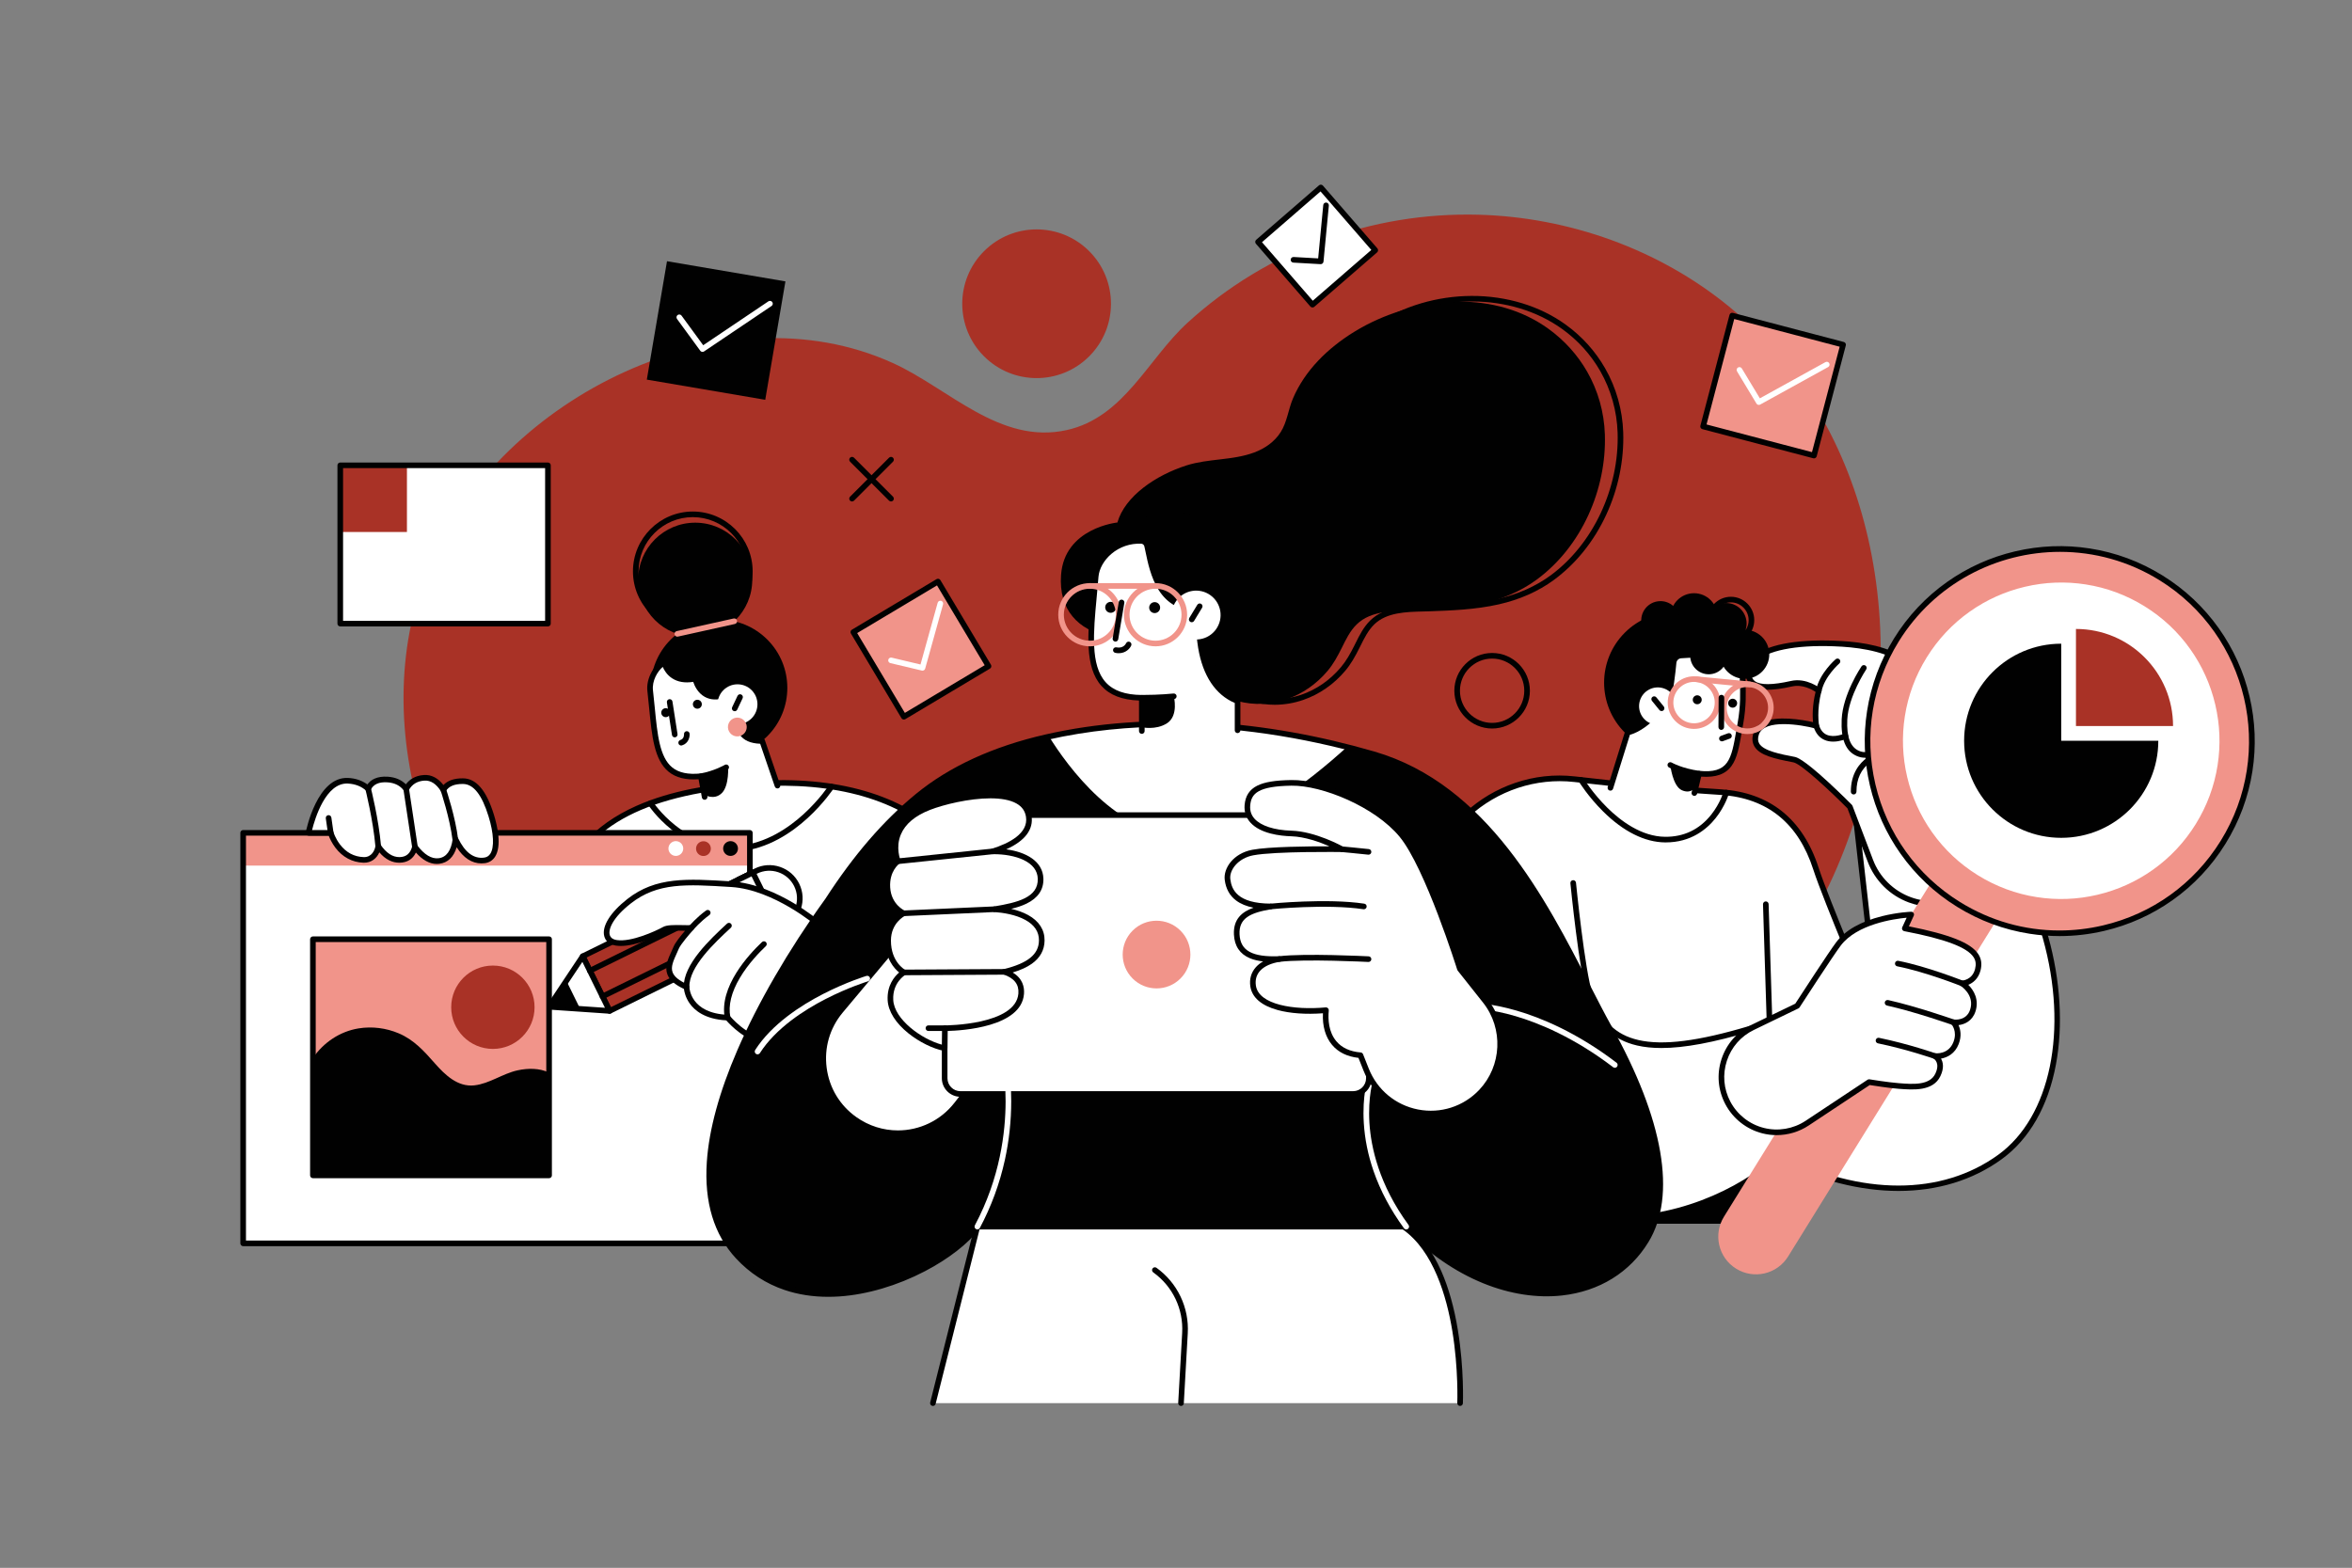 <?xml version="1.0" encoding="utf-8"?>
<!-- Generator: Adobe Illustrator 27.4.0, SVG Export Plug-In . SVG Version: 6.00 Build 0)  -->
<svg version="1.2" baseProfile="tiny" id="Layer_1" xmlns="http://www.w3.org/2000/svg" xmlns:xlink="http://www.w3.org/1999/xlink"
	 x="0px" y="0px" viewBox="0 0 4600 3067" overflow="visible" xml:space="preserve">
<rect x="0" y="0" width="4600" height="3067" fill="#808080" stroke="none"/>
<g>
	<g>
		<g>
			<path fill="#A93226" d="M3666.44,1120.18c-27.62-178.31-103.84-346.88-234.99-475.78c-127.21-125.03-297.76-200.68-473.31-219.86
				c-22.13-2.42-44.36-3.94-66.62-4.52c-209.02-5.49-412.83,68.91-568.54,210.92c-78.43,71.53-124.2,185.3-236.55,210.33
				c-130.78,29.13-230.73-81.48-340.35-131.17C1413.96,559.55,982,777.54,843.35,1097.39c-11,25.37-20.35,51.44-27.96,78.03
				c-92.28,322.31,70.4,682.18,318.44,895.54c308.93,265.74,712.63,386.17,1114.15,362.38c152.84-9.06,304.69-36.62,453.59-77.73
				c365.89-101.02,732.81-288.74,891.25-658.6C3669.17,1518.74,3696.43,1313.72,3666.44,1120.18z"/>
		</g>
		<g>
			<g>
				<path fill="#FFFFFF" d="M2101.73,1924.76c-91.41-133.85-153.85-198.09-272.11-298.79c-105.25-89.63-252.66-103.11-385.51-90.38
					c-100.54,9.64-309.36,40.18-347.16,216.96c-25.96,121.41,58.39,493.18,58.39,493.18h574.19v-49.93
					c139.69,136.29,308.07,135.37,386.38,55.96C2187.65,2179.01,2179.12,2038.09,2101.73,1924.76z"/>
			</g>
			<g>
				<path fill="#010101" d="M1972.35,2311.5c-8.92,0-17.98-0.45-27.15-1.36c-36.72-3.64-73.65-14.4-109.78-31.99
					c-35.33-17.19-69.05-40.56-100.39-69.55v37.13c0,3.04-2.46,5.5-5.5,5.5h-574.19c-2.57,0-4.79-1.78-5.36-4.28
					c-0.21-0.93-21.33-94.34-38.99-201.38c-23.79-144.17-30.32-243.14-19.41-294.17c16.75-78.35,68.29-137.23,153.19-175.03
					c69.78-31.06,146.89-41.27,198.82-46.25c168.16-16.12,299.24,14.72,389.6,91.66c115.09,98.01,178.48,161.34,273.08,299.88
					c38.29,56.07,61,120.54,63.97,181.55c3.02,62.25-14.88,116.38-50.41,152.41C2084.19,2291.76,2031.46,2311.5,1972.35,2311.5z
					 M1729.53,2190.3c1.41,0,2.79,0.54,3.84,1.56c63.43,61.89,139.05,100.01,212.92,107.33c66.65,6.62,127.05-12.09,165.72-51.3
					c68.63-69.6,62.26-207.18-14.81-320.04c-93.89-137.49-156.83-200.37-271.13-297.71c-88-74.94-216.33-104.92-381.42-89.09
					c-203.93,19.55-315.9,89.1-342.31,212.64c-23.92,111.89,48.19,444.82,57.42,486.54h564.28v-44.44c0-2.21,1.32-4.21,3.36-5.06
					C1728.08,2190.45,1728.81,2190.3,1729.53,2190.3z"/>
			</g>
			<g>
				<g>
					<path fill="#010101" d="M1155.34,2245.73h574.19c0,0,24.12,40.94,34.92,129.65l-613.99,0L1155.34,2245.73z"/>
				</g>
			</g>
			<g>
				<g>
					<path fill="#010101" d="M1150.46,2380.88c-1.49,0-2.92-0.61-3.96-1.68c-1.04-1.08-1.59-2.53-1.53-4.02l4.88-129.65
						c0.11-2.95,2.54-5.29,5.49-5.29h574.19c1.95,0,3.75,1.03,4.74,2.71c1.01,1.71,24.82,42.95,35.64,131.78
						c0.19,1.56-0.3,3.13-1.34,4.31c-1.04,1.18-2.54,1.85-4.11,1.85L1150.46,2380.88z M1160.63,2251.23l-4.47,118.66l602.04,0
						c-9.24-69.93-26.84-108.54-31.98-118.66H1160.63z"/>
				</g>
			</g>
			<g>
				
					<ellipse transform="matrix(0.707 -0.707 0.707 0.707 -539.523 1388.679)" fill="#010101" cx="1406.52" cy="1345.6" rx="133.65" ry="133.65"/>
			</g>
			<g>
				<path fill="#FFFFFF" d="M1524.99,1549.79l-34.32-100.32c-63.97-0.04-40.35-57.49-40.35-57.49l-29.86-33.58
					c-50.81,19.21-60.76-30.93-60.76-30.93c-51.89,11.12-60.64-31.66-60.64-31.66c-14.29,7.85-30.17,31.67-27.45,55.31
					c11.24,97.64,6.22,176.59,99.2,167.35l10.35,57.29L1524.99,1549.79z"/>
			</g>
			<g>
				<path fill="#010101" d="M1378.11,1564.49c-2.61,0-4.92-1.86-5.4-4.52l-6.43-35.59c-25.26,1.72-44.51-3.15-58.75-14.83
					c-28.04-23.01-32.6-69.74-37.87-123.84c-1.07-10.98-2.18-22.34-3.52-33.94c-2.86-24.82,13.34-51.46,30.26-60.76
					c1.53-0.84,3.37-0.9,4.95-0.17c1.58,0.73,2.73,2.18,3.08,3.89c0.03,0.12,3.24,14.59,16.18,22.97
					c9.66,6.26,22.42,7.74,37.93,4.42c1.44-0.31,2.94-0.03,4.17,0.78c1.23,0.81,2.08,2.08,2.37,3.52
					c0.04,0.18,4.04,19.09,18.68,27.17c9.15,5.05,20.84,4.94,34.75-0.31c2.13-0.8,4.54-0.21,6.05,1.49l29.86,33.58
					c1.4,1.57,1.78,3.8,0.98,5.74c-0.09,0.22-9.02,22.6,0.62,36.95c5.77,8.59,17.43,12.95,34.66,12.96c2.35,0,4.44,1.49,5.2,3.72
					l29.89,87.35c0.98,2.87-0.55,6-3.42,6.98c-2.87,0.98-6-0.55-6.98-3.42l-28.64-83.71c-19.03-0.73-32.43-6.7-39.85-17.79
					c-10.39-15.52-5.39-35.96-2.82-43.9l-25.24-28.38c-15.59,5.14-29.18,4.58-40.44-1.67c-13.75-7.63-20.07-21.7-22.61-29.35
					c-16.33,2.6-30.19,0.25-41.28-7c-10.1-6.6-15.53-15.82-18.28-22.27c-10.46,9.03-21.28,27.3-19.13,45.96
					c1.35,11.7,2.46,23.1,3.54,34.13c5.04,51.67,9.39,96.29,33.91,116.41c12.8,10.51,31.04,14.42,55.75,11.96
					c2.85-0.28,5.44,1.67,5.95,4.49l7.32,40.51c0.54,2.99-1.44,5.85-4.43,6.39C1378.76,1564.46,1378.44,1564.49,1378.11,1564.49z"/>
			</g>
			<g>
				<path fill="#010101" d="M1370.79,1523.98c-2.61,0-4.92-1.86-5.4-4.52c-0.54-2.99,1.44-5.85,4.43-6.39
					c27.45-4.96,47.45-16.69,47.65-16.81c2.61-1.55,5.98-0.69,7.53,1.92c1.55,2.61,0.7,5.98-1.91,7.53
					c-0.88,0.52-21.81,12.85-51.31,18.18C1371.45,1523.95,1371.12,1523.98,1370.79,1523.98z"/>
			</g>
			<g>
				<path fill="#010101" d="M1377.34,1554.68c0,0,19.55,11.64,34.48-3.36s12.15-53.06,12.15-53.06l-53.17,20.21L1377.34,1554.68z"/>
			</g>
			<g>
				<path fill="#010101" d="M1319.65,1442.37c-2.66,0-5-1.94-5.42-4.65l-9.91-63.72c-0.47-3,1.59-5.81,4.59-6.27
					c3-0.47,5.81,1.59,6.27,4.59l9.91,63.72c0.47,3-1.59,5.81-4.59,6.27C1320.22,1442.35,1319.93,1442.37,1319.65,1442.37z"/>
			</g>
			<g>
				<path fill="#010101" d="M1372.32,1375.29c1.28,4.66-1.46,9.47-6.12,10.76c-4.66,1.28-9.47-1.46-10.76-6.12s1.46-9.47,6.12-10.76
					C1366.23,1367.9,1371.04,1370.63,1372.32,1375.29z"/>
			</g>
			<g>
				<path fill="#010101" d="M1310.45,1391.77c1.28,4.66-1.46,9.47-6.12,10.76c-4.66,1.28-9.47-1.46-10.76-6.12
					c-1.28-4.66,1.46-9.47,6.12-10.76C1304.35,1384.38,1309.17,1387.12,1310.45,1391.77z"/>
			</g>
			<g>
				<g>
					
						<ellipse transform="matrix(0.707 -0.707 0.707 0.707 -551.558 1423.646)" fill="#FFFFFF" cx="1442.71" cy="1377.61" rx="39.01" ry="39.01"/>
				</g>
				<g>
					<path fill="#010101" d="M1436.9,1391.27c-0.79,0-1.59-0.17-2.34-0.53c-2.74-1.3-3.92-4.57-2.62-7.32l10.5-22.21
						c1.3-2.74,4.57-3.92,7.32-2.62c2.74,1.3,3.92,4.57,2.62,7.32l-10.5,22.21C1440.94,1390.1,1438.96,1391.27,1436.9,1391.27z"/>
				</g>
			</g>
			<g>
				
					<ellipse transform="matrix(0.888 -0.46 0.46 0.888 -492.538 822.627)" fill="#F1948A" cx="1441.93" cy="1422.1" rx="18.39" ry="18.39"/>
			</g>
			<g>
				<g>
					<rect x="665.47" y="910.26" fill="#FFFFFF" width="406.15" height="309.64"/>
				</g>
				<g>
					<rect x="665.47" y="910.26" fill="#A93226" width="130.41" height="130.41"/>
				</g>
				<g>
					<path fill="#010101" d="M1071.62,1225.39H665.47c-3.04,0-5.5-2.46-5.5-5.5V910.26c0-3.04,2.46-5.5,5.5-5.5h406.15
						c3.04,0,5.5,2.46,5.5,5.5v309.64C1077.12,1222.93,1074.66,1225.39,1071.62,1225.39z M670.96,1214.4h395.16V915.75H670.96
						V1214.4z"/>
				</g>
			</g>
			<g>
				<path fill="#010101" d="M1431,1665.93c-51.9,0-92.18-22.97-117.52-43.11c-29.54-23.48-45.26-47.65-45.91-48.67
					c-1.64-2.55-0.9-5.95,1.65-7.6c2.55-1.64,5.95-0.9,7.6,1.65c0.26,0.39,15.67,23.96,43.8,46.24
					c37.52,29.72,78.69,43.2,122.34,40.07c54.62-3.92,100.15-35.85,128.74-61.94c31.26-28.54,49.66-56.55,49.85-56.83
					c1.66-2.54,5.06-3.26,7.6-1.6c2.54,1.66,3.26,5.06,1.61,7.6c-0.77,1.18-19.21,29.28-51.43,58.75
					c-29.91,27.35-77.71,60.83-135.58,64.99C1439.42,1665.78,1435.17,1665.93,1431,1665.93z"/>
			</g>
			<g>
				<g>
					<g>
						<g>
							<g>
								<g>
									<rect x="475.57" y="1628.72" fill="#FFFFFF" width="991.02" height="803.01"/>
								</g>
							</g>
							<g>
								<g>
									<rect x="475.57" y="1628.72" fill="#F1948A" width="991.02" height="64.55"/>
								</g>
							</g>
							<g>
								<g>
									<path fill="#010101" d="M1466.59,2437.72H475.57c-3.04,0-5.5-2.46-5.5-5.5v-803.01c0-3.04,2.46-5.5,5.5-5.5h991.02
										c3.04,0,5.5,2.46,5.5,5.5v803.01C1472.08,2435.26,1469.62,2437.72,1466.59,2437.72z M481.06,2426.73h980.03v-792.02H481.06
										V2426.73z"/>
								</g>
							</g>
						</g>
					</g>
					<g>
						<g>
							
								<ellipse transform="matrix(0.23 -0.973 0.973 0.23 -514.139 2668.562)" fill="#010101" cx="1428.87" cy="1659.1" rx="14.47" ry="14.47"/>
						</g>
						<g>
							
								<ellipse transform="matrix(0.23 -0.973 0.973 0.23 -596.541 2564.444)" fill="#FFFFFF" cx="1321.89" cy="1659.1" rx="14.47" ry="14.47"/>
						</g>
						<g>
							
								<ellipse transform="matrix(0.099 -0.995 0.995 0.099 -411.178 2864.301)" fill="#A93226" cx="1375.38" cy="1659.1" rx="14.47" ry="14.47"/>
						</g>
					</g>
				</g>
			</g>
			<g>
				<g>
					<g>
						
							<rect x="1146.95" y="1782.68" transform="matrix(0.897 -0.442 0.442 0.897 -676.543 777.649)" fill="#A93226" width="370.78" height="119.11"/>
					</g>
					<g>
						<path fill="#010101" d="M1192.3,1983.02c-2.03,0-3.98-1.13-4.93-3.07l-52.6-106.87c-0.64-1.31-0.74-2.82-0.27-4.2
							c0.47-1.38,1.47-2.52,2.78-3.16L1469.95,1702c1.31-0.64,2.82-0.74,4.2-0.27c1.38,0.47,2.52,1.47,3.16,2.78l52.6,106.87
							c1.34,2.72,0.22,6.02-2.5,7.36l-332.67,163.72C1193.95,1982.84,1193.12,1983.02,1192.3,1983.02z M1147.06,1873.16l47.74,97.01
							l322.81-158.87l-47.74-97.01L1147.06,1873.16z"/>
					</g>
					<g>
						<polygon fill="#FFFFFF" points="1192.3,1977.53 1073.9,1969.42 1139.7,1870.66 						"/>
					</g>
					<g>
						<path fill="#010101" d="M1192.3,1983.02c-0.12,0-0.25,0-0.38-0.01l-118.4-8.11c-1.95-0.13-3.69-1.3-4.56-3.06
							c-0.87-1.76-0.73-3.84,0.36-5.47l65.8-98.76c1.09-1.64,2.97-2.56,4.93-2.44c1.96,0.13,3.7,1.29,4.57,3.06l52.6,106.87
							c0.87,1.76,0.73,3.86-0.37,5.49C1195.84,1982.12,1194.12,1983.02,1192.3,1983.02z M1083.73,1964.58l99.43,6.81l-44.17-89.75
							L1083.73,1964.58z"/>
					</g>
					<g>
						<polygon fill="#010101" points="1073.9,1969.42 1107.72,1918.66 1134.75,1973.59 1073.9,1969.42 						"/>
					</g>
					<g>
						<path fill="#010101" d="M1178.37,1954.71c-2.03,0-3.98-1.13-4.93-3.07c-1.34-2.72-0.22-6.02,2.5-7.36l303.63-149.43
							c2.72-1.34,6.02-0.22,7.36,2.5c1.34,2.72,0.22,6.02-2.5,7.36l-303.63,149.43C1180.01,1954.52,1179.18,1954.71,1178.37,1954.71
							z"/>
					</g>
					<g>
						<path fill="#010101" d="M1153.64,1904.47c-2.03,0-3.98-1.13-4.93-3.07c-1.34-2.72-0.22-6.02,2.5-7.36l303.63-149.43
							c2.72-1.34,6.02-0.22,7.36,2.5c1.34,2.72,0.22,6.02-2.5,7.36l-303.63,149.43C1155.29,1904.29,1154.46,1904.47,1153.64,1904.47
							z"/>
					</g>
					<g>
						<path fill="#FFFFFF" d="M1495.93,1828.09l35.06-17.26c29.51-14.52,41.66-50.22,27.14-79.73
							c-14.52-29.51-50.22-41.66-79.73-27.14l-35.06,17.26L1495.93,1828.09z"/>
					</g>
					<g>
						<path fill="#010101" d="M1495.94,1833.59c-2.03,0-3.98-1.13-4.93-3.07l-52.6-106.87c-0.64-1.31-0.74-2.82-0.27-4.2
							c0.47-1.38,1.47-2.52,2.78-3.16l35.07-17.26c15.59-7.67,33.24-8.81,49.68-3.22c16.45,5.6,29.73,17.27,37.41,32.86
							c15.84,32.18,2.54,71.25-29.64,87.09l-35.06,17.26C1497.58,1833.41,1496.75,1833.59,1495.94,1833.59z M1450.7,1723.73
							l47.74,97.01l30.13-14.83c26.75-13.16,37.8-45.63,24.63-72.38c-6.38-12.96-17.42-22.65-31.09-27.31
							c-13.67-4.65-28.33-3.7-41.29,2.67L1450.7,1723.73z"/>
					</g>
					<g>
						
							<rect x="1415.76" y="1745.83" transform="matrix(-0.442 -0.897 0.897 -0.442 537.007 3877.958)" fill="#FFFFFF" width="119.11" height="52.06"/>
					</g>
					<g>
						<path fill="#010101" d="M1478.26,1842.29c-0.6,0-1.2-0.1-1.77-0.29c-1.38-0.47-2.52-1.47-3.16-2.78l-52.6-106.87
							c-1.34-2.72-0.22-6.02,2.5-7.36l46.71-22.99c1.31-0.64,2.82-0.74,4.2-0.27c1.38,0.47,2.52,1.47,3.16,2.78l52.6,106.87
							c1.34,2.72,0.22,6.02-2.5,7.36l-46.71,22.99C1479.93,1842.1,1479.09,1842.29,1478.26,1842.29z M1433.02,1732.43l47.74,97.01
							l36.85-18.13l-47.74-97.01L1433.02,1732.43z"/>
					</g>
				</g>
				<g>
					<path fill="#FFFFFF" d="M1601.2,1807.63c0,0-84.36-72.58-170.56-77.95c-86.27-5.37-145.7-9.53-200.28,33.28
						c-52.07,40.84-54.46,76.85-24.92,81.38c30.07,4.61,78.32-17.46,94.13-26.23c9.39-5.21,39.32-2.08,52.43-2.98
						c0,0-24.57,27.03-29.36,38.32c-12.57,29.64-31.41,54.78,20.13,77.33c0,0,0.97,56.6,80.23,59.82c0,0,62.12,75.89,110.09,27.72
						c0,0,27.61,45.16,77.42,33.52l21.46,13.62c51.54,32.72,119.88,17.01,151.96-34.93c34.17-55.32,12.94-128.06-45.64-156.3
						C1674.94,1843.7,1606.62,1810.66,1601.2,1807.63z"/>
				</g>
				<g>
					<path fill="#010101" d="M1690.47,2088.09c-21.58,0-42.75-6.11-61.43-17.97l-19.55-12.41c-21.2,4.31-41.77-0.46-59.65-13.85
						c-8.18-6.13-14.08-12.77-17.6-17.28c-11.26,9.44-24,13.88-37.96,13.19c-35.01-1.71-66.46-35.26-73.91-43.78
						c-41.56-2.3-61.92-19.32-71.71-33.35c-7.95-11.4-10.35-22.6-11.07-28.15c-17.54-8.14-28.12-17.42-32.3-28.32
						c-5.73-14.96,1.02-29.84,8.18-45.59c1.37-3.02,2.79-6.14,4.11-9.26c3.3-7.78,14.3-21.38,22.16-30.57
						c-1.39-0.02-2.8-0.05-4.24-0.08c-11.21-0.23-28.16-0.58-33.27,2.26c-14.87,8.25-56.87,27.52-88.16,27.53
						c-3.29,0-6.46-0.21-9.47-0.68c-12.08-1.85-20.18-8.37-22.8-18.36c-5.09-19.4,11.8-46.61,45.16-72.78
						c55.69-43.68,116.84-39.87,201.47-34.6l2.55,0.16c45.62,2.84,90.47,24.26,120.06,41.74c29.73,17.56,49.95,34.32,53.28,37.14
						c4.65,2.47,32.79,16.29,136.38,66.23c29.32,14.13,51.36,40.16,60.48,71.4c9.12,31.24,4.54,65.04-12.56,92.74
						c-16.29,26.38-41.91,44.73-72.13,51.68C1707.84,2087.11,1699.12,2088.09,1690.47,2088.09z M1610.52,2046.36
						c1.03,0,2.06,0.29,2.95,0.86l21.46,13.62c23.68,15.03,51.77,19.85,79.1,13.56c27.33-6.28,50.5-22.88,65.24-46.74
						c15.47-25.05,19.61-55.62,11.36-83.88c-8.25-28.26-28.19-51.8-54.71-64.58c-86.64-41.77-132.87-64.24-137.41-66.78
						c-0.32-0.18-0.62-0.39-0.9-0.63c-0.83-0.71-84-71.44-167.32-76.63l-2.55-0.16c-85.27-5.31-141.6-8.82-194,32.28
						c-35.14,27.56-44.21,50.27-41.31,61.34c1.48,5.64,6.13,9.1,13.83,10.28c28.44,4.36,76.16-17.57,90.63-25.6
						c7.15-3.97,20.6-4.01,38.83-3.63c6.16,0.13,11.97,0.25,15.89-0.02c2.24-0.15,4.35,1.07,5.32,3.09
						c0.98,2.02,0.63,4.43-0.88,6.09c-6.66,7.33-24.74,28.22-28.37,36.77c-1.38,3.24-2.82,6.43-4.22,9.51
						c-6.44,14.19-12.01,26.45-7.92,37.11c3.3,8.62,12.93,16.32,29.42,23.53c1.97,0.86,3.26,2.79,3.29,4.94
						c0.05,2.08,2.15,51.46,74.96,54.42c1.57,0.06,3.04,0.8,4.03,2.01c0.33,0.4,33.2,40.01,67.57,41.66
						c12.72,0.61,24.28-4.21,34.37-14.34c1.19-1.19,2.86-1.78,4.54-1.58c1.67,0.2,3.17,1.15,4.05,2.59
						c0.06,0.1,6.7,10.74,18.94,19.82c15.99,11.86,33.67,15.63,52.55,11.22C1609.69,2046.41,1610.11,2046.36,1610.52,2046.36z"/>
				</g>
				<g>
					<path fill="#010101" d="M1352,1820.64c-1.24,0-2.49-0.42-3.51-1.27c-2.33-1.94-2.65-5.4-0.71-7.74
						c0.56-0.67,13.95-16.65,33.23-30.59c2.46-1.78,5.9-1.22,7.67,1.24c1.78,2.46,1.22,5.9-1.24,7.67
						c-18.11,13.09-31.09,28.56-31.22,28.71C1355.14,1819.96,1353.57,1820.64,1352,1820.64z"/>
				</g>
				<g>
					<path fill="#010101" d="M1342.77,1936.29c-2.98,0-5.42-2.38-5.49-5.37c-1.04-44.6,52.12-93.99,83.89-123.49l0.78-0.72
						c2.22-2.07,5.7-1.94,7.77,0.29c2.07,2.22,1.94,5.7-0.29,7.77l-0.78,0.72c-30.41,28.25-81.31,75.53-80.38,115.18
						c0.07,3.03-2.33,5.55-5.37,5.62C1342.86,1936.29,1342.82,1936.29,1342.77,1936.29z"/>
				</g>
				<g>
					<path fill="#010101" d="M1423,1996.11c-2.58,0-4.88-1.82-5.39-4.45c-11.89-61.18,46.89-124.49,72.71-148.87
						c2.21-2.08,5.69-1.98,7.77,0.22c2.08,2.21,1.98,5.69-0.22,7.77c-11.94,11.27-34.41,34.3-50.8,61.97
						c-16.79,28.34-23.07,54.18-18.67,76.81c0.58,2.98-1.37,5.86-4.35,6.44C1423.71,1996.08,1423.35,1996.11,1423,1996.11z"/>
				</g>
				<g>
					<path fill="#010101" d="M1511.74,1992.89c-0.74,0-1.5-0.15-2.22-0.47c-2.77-1.23-4.03-4.47-2.8-7.25
						c0.95-2.14,23.45-52.56,44.9-68.42c2.44-1.8,5.88-1.29,7.69,1.15c1.8,2.44,1.29,5.88-1.15,7.69
						c-19.12,14.13-41.16,63.53-41.38,64.03C1515.86,1991.67,1513.85,1992.89,1511.74,1992.89z"/>
				</g>
				<g>
					<path fill="#010101" d="M1533.11,2023.83c-2.01,0-3.95-1.11-4.92-3.03c-1.36-2.71-0.27-6.02,2.45-7.38
						c5.51-2.77,12.8-8.76,15.22-16.55c1.42-4.57,0.89-9.16-1.58-13.63c-7.65-13.88-20.79-10.54-21.35-10.4
						c-2.93,0.78-5.94-0.96-6.73-3.89c-0.78-2.93,0.96-5.94,3.89-6.73c7.58-2.03,24.4-1.36,33.81,15.71
						c3.91,7.09,4.76,14.76,2.46,22.19c-3.44,11.08-12.99,19.21-20.79,23.12C1534.78,2023.64,1533.93,2023.83,1533.11,2023.83z"/>
				</g>
			</g>
			<g>
				<circle fill="#010101" cx="1359.69" cy="1134" r="111.56"/>
			</g>
			<g>
				<path fill="#010101" d="M1354.97,1234.73c-64.54,0-117.05-52.51-117.05-117.05c0-64.54,52.51-117.05,117.05-117.05
					s117.05,52.51,117.05,117.05C1472.02,1182.22,1419.51,1234.73,1354.97,1234.73z M1354.97,1011.62
					c-58.48,0-106.06,47.58-106.06,106.06c0,58.48,47.58,106.06,106.06,106.06c58.48,0,106.06-47.58,106.06-106.06
					C1461.03,1059.19,1413.45,1011.62,1354.97,1011.62z"/>
			</g>
			<g>
				<path fill="#F1948A" d="M1324.66,1245.43c-2.52,0-4.79-1.74-5.36-4.31c-0.66-2.96,1.21-5.9,4.18-6.55l111.45-24.7
					c2.96-0.66,5.9,1.21,6.55,4.18c0.66,2.96-1.21,5.9-4.18,6.55l-111.45,24.7C1325.46,1245.39,1325.06,1245.43,1324.66,1245.43z"/>
			</g>
			<g>
				<path fill="#FFFFFF" d="M680.66,1527.26c17.61,0.92,30.26,7.25,39.34,15.53c4.8-10.17,15.37-19.51,38.3-17.92
					c17.99,1.25,29.19,9.15,36.16,18.52c4.96-9.25,15.09-20.62,35.2-21.89c17.51-1.11,29.69,11.21,37.44,23.58
					c5.15-8.99,15.88-17.32,38.52-17.04c24.92,0.3,42.31,25.83,55.11,67.31c13.68,44.3,13.44,84.31-13.26,87.75
					c-25.81,3.32-44.27-15.51-56.65-41.38c-2.48,18.69-10.23,39.9-32.41,42.58c-18.9,2.28-35.03-11.82-46.89-27.53
					c-3.4,13.41-11.62,25.02-29.9,25.36c-18.16,0.34-31.96-12.07-41.91-26.72c-1.6,11.74-10.16,27.41-28.84,26.71
					c-49.31-1.83-64.06-52.89-64.06-52.89h-43.44C603.36,1629.21,624.19,1524.31,680.66,1527.26z"/>
			</g>
			<g>
				<path fill="#010101" d="M854.28,1690.03c-14.03,0-27.72-7.47-40.86-22.27c-6.1,12.75-16.9,19.57-31.69,19.85
					c-14.65,0.28-28-6.52-39.78-20.22c-5.1,11.41-15.61,20.79-31.28,20.21c-21.87-0.81-40.78-10.94-54.7-29.3
					c-7.08-9.34-11.15-18.53-13.07-23.59h-39.53c-1.65,0-3.2-0.74-4.25-2.01c-1.04-1.27-1.46-2.94-1.14-4.56
					c0.89-4.47,22.45-109.54,82.97-106.37c14.52,0.76,27.14,5.03,37.59,12.72c6.33-8.74,18.14-16.63,40.14-15.1
					c14.41,1,26.19,5.99,35.12,14.86c6.55-8.69,17.49-17.09,35.52-18.23c14.31-0.9,27.3,5.86,37.93,19.64
					c8.32-8.92,21.2-13.32,38.44-13.12c25.88,0.31,45.61,23.6,60.3,71.18c6.67,21.6,15.82,61.02,2.16,82.25
					c-4.59,7.13-11.49,11.47-19.97,12.56c-2.22,0.28-4.41,0.43-6.56,0.43c-18.8,0-35.3-10.79-48.47-31.63
					c-5.82,19.28-17.42,30.39-34.07,32.4C857.47,1689.94,855.87,1690.03,854.28,1690.03z M811.53,1651.26c1.7,0,3.34,0.79,4.39,2.19
					c13.97,18.51,28.04,27.05,41.85,25.39c15.24-1.84,24.53-14.57,27.62-37.84c0.32-2.41,2.19-4.32,4.59-4.71
					c2.4-0.38,4.77,0.86,5.82,3.06c13.42,28.04,30.58,40.93,50.99,38.3c5.31-0.68,9.27-3.17,12.13-7.61
					c8.1-12.59,6.82-39.9-3.42-73.06c-13.1-42.44-29.43-63.19-49.93-63.43c-16.82-0.2-28.14,4.6-33.68,14.28
					c-0.96,1.68-2.73,2.73-4.66,2.76c-1.93,0.04-3.74-0.94-4.77-2.58c-9.22-14.72-20.13-21.79-32.43-21.01
					c-14.09,0.89-24.42,7.28-30.7,19.01c-0.89,1.66-2.56,2.75-4.44,2.88c-1.87,0.14-3.69-0.69-4.81-2.2
					c-7.34-9.86-18.15-15.35-32.14-16.32c-16.68-1.16-27.77,3.81-32.95,14.78c-0.74,1.58-2.19,2.71-3.9,3.04
					c-1.71,0.34-3.48-0.16-4.77-1.33c-9.44-8.6-21.53-13.35-35.92-14.1c-43.29-2.25-64.52,68.71-70.09,90.97h36.53
					c2.45,0,4.6,1.62,5.28,3.97c0.03,0.11,3.64,12.21,12.85,24.25c12,15.69,27.52,23.99,46.13,24.68
					c15.85,0.59,22.05-13.53,23.2-21.96c0.31-2.26,1.97-4.09,4.19-4.61c2.22-0.52,4.52,0.38,5.8,2.26
					c11.13,16.39,23.67,24.58,37.26,24.31c13.05-0.25,21.12-7.19,24.68-21.22c0.52-2.05,2.17-3.62,4.24-4.04
					C810.8,1651.29,811.17,1651.26,811.53,1651.26z"/>
			</g>
			<g>
				<g>
					<rect x="611.98" y="1837.31" fill="#F1948A" width="461.92" height="461.92"/>
				</g>
				<g>
					<circle fill="#A93226" cx="963.97" cy="1970.33" r="81.52"/>
				</g>
				<g>
					<path fill="#010101" d="M1073.9,2098.15c-19.1-8.89-41.18-8.85-61.78-4.35c-29.11,6.36-54.79,26.04-84.38,29.34
						c-32.62,3.64-57.54-20.62-77.4-43.21c-20.83-23.7-40.75-45.88-70.37-58.48c-24.66-10.49-52.18-14.03-78.66-9.74
						c-36.71,5.95-68.87,27.85-89.34,57.99l0,229.51h461.92V2098.15z"/>
				</g>
				<g>
					<path fill="#010101" d="M1073.9,2304.73H611.98c-1.46,0-2.86-0.58-3.89-1.61c-1.03-1.03-1.61-2.43-1.61-3.89l0-461.92
						c0-1.46,0.58-2.86,1.61-3.89c1.03-1.03,2.43-1.61,3.89-1.61l461.92,0c3.04,0,5.5,2.46,5.5,5.5v461.92
						C1079.4,2302.27,1076.94,2304.73,1073.9,2304.73z M617.47,2293.74h450.93V1842.8l-450.93,0L617.47,2293.74z"/>
				</g>
			</g>
			<g>
				<path fill="#010101" d="M890.6,1648.67c-2.74,0-5.12-2.05-5.45-4.84c-5.19-43.5-23.08-96.45-23.26-96.98
					c-0.98-2.87,0.56-6,3.44-6.97c2.87-0.98,6,0.56,6.97,3.44c0.75,2.21,18.44,54.59,23.77,99.22c0.36,3.01-1.79,5.75-4.81,6.11
					C891.04,1648.66,890.82,1648.67,890.6,1648.67z"/>
			</g>
			<g>
				<path fill="#010101" d="M811.52,1662.25c-2.68,0-5.03-1.97-5.43-4.7c-4.46-30.63-16.94-112.5-17.06-113.32
					c-0.46-3,1.6-5.8,4.6-6.26c3-0.46,5.8,1.6,6.26,4.6c0.13,0.82,12.61,82.73,17.07,113.4c0.44,3-1.64,5.79-4.65,6.23
					C812.05,1662.23,811.78,1662.25,811.52,1662.25z"/>
			</g>
			<g>
				<path fill="#010101" d="M739.71,1660.89c-2.82,0-5.22-2.16-5.47-5.02c-4.44-51.54-19.41-111.13-19.56-111.73
					c-0.74-2.94,1.04-5.93,3.98-6.68c2.94-0.74,5.93,1.04,6.68,3.98c0.15,0.6,15.34,61.04,19.86,113.48c0.26,3.02-1.98,5.69-5,5.95
					C740.02,1660.88,739.86,1660.89,739.71,1660.89z"/>
			</g>
			<g>
				<path fill="#010101" d="M646.8,1634.71c-2.69,0-5.04-1.98-5.43-4.72l-4.17-29.14c-0.43-3,1.66-5.79,4.66-6.22
					c3.01-0.43,5.79,1.66,6.22,4.66l4.17,29.14c0.43,3-1.66,5.79-4.66,6.22C647.32,1634.69,647.06,1634.71,646.8,1634.71z"/>
			</g>
			<g>
				<path fill="#010101" d="M1729.53,2201.3c-1.35,0-2.69-0.49-3.75-1.48c-56.47-52.86-119.15-143.93-119.78-144.85
					c-1.72-2.5-1.08-5.92,1.42-7.64c2.5-1.72,5.92-1.08,7.64,1.42c0.62,0.9,62.64,91,118.23,143.04c2.22,2.07,2.33,5.55,0.26,7.77
					C1732.46,2200.71,1730.99,2201.3,1729.53,2201.3z"/>
			</g>
			<g>
				<path fill="#010101" d="M2051.12,1992.89c-0.5,0-1-0.07-1.5-0.21c-14.05-3.99-28.38-17.05-48.2-35.14
					c-22.7-20.71-53.79-49.07-100.49-78.4c-84.06-52.79-214.61-27.23-215.91-26.97c-2.98,0.6-5.87-1.32-6.47-4.3
					c-0.6-2.97,1.32-5.87,4.3-6.47c1.38-0.28,34.31-6.83,78.48-6.72c40.97,0.1,99.47,6.27,145.45,35.15
					c47.54,29.85,79.05,58.6,102.05,79.59c18.71,17.07,32.23,29.4,43.79,32.68c2.92,0.83,4.62,3.87,3.79,6.79
					C2055.72,1991.31,2053.52,1992.89,2051.12,1992.89z"/>
			</g>
			<g>
				<path fill="#010101" d="M1661.82,1842.81c-2.09,0-4.09-1.2-5.01-3.22l-31.16-68.52c-1.26-2.76-0.03-6.02,2.73-7.28
					c2.76-1.26,6.02-0.03,7.28,2.73l31.16,68.52c1.26,2.76,0.03,6.02-2.73,7.28C1663.35,1842.65,1662.58,1842.81,1661.82,1842.81z"
					/>
			</g>
			<g>
				<path fill="#010101" d="M1332.21,1458.36c-2.36,0-4.54-1.53-5.26-3.9c-0.88-2.9,0.76-5.97,3.67-6.85
					c7.81-2.37,7.19-10.99,7.16-11.36c-0.25-3.03,2-5.68,5.03-5.93c3.03-0.25,5.68,2,5.93,5.03c0.51,6.16-1.96,18.85-14.93,22.78
					C1333.27,1458.28,1332.73,1458.36,1332.21,1458.36z"/>
			</g>
		</g>
		<g>
			<g>
				<path fill="#010101" d="M2791.34,2248.2h668.89l62.92,140.12h-743.12C2780.03,2268.15,2791.34,2248.2,2791.34,2248.2z"/>
			</g>
			<g>
				<path fill="#010101" d="M3523.15,2393.81h-743.12c-3.03,0-5.5-2.46-5.5-5.5c0-118.2,10.79-140.66,12.03-142.83
					c0.98-1.72,2.8-2.79,4.78-2.79h668.89c2.16,0,4.13,1.27,5.01,3.24l62.92,140.12c0.76,1.7,0.61,3.67-0.4,5.24
					C3526.75,2392.87,3525.02,2393.81,3523.15,2393.81z M2785.53,2382.82h729.13l-57.99-129.13h-661.55
					C2792.47,2262.33,2785.8,2292.91,2785.53,2382.82z"/>
			</g>
			<g>
				<path fill="#FFFFFF" d="M4000.65,1833.87c-40.08-142.88-142.5-320.46-142.5-320.46l-226.98,99.69l24.2,214.61
					c2.65,12.61-4.62,25.2-16.87,29.21c-12.58,4.12-26.2-2.15-31.23-14.4c-15.25-37.16-45.59-111.97-55.57-143.01
					c-30.82-95.85-95.39-143.78-184.83-149.9l-151.79-10.38l-136.03-15.04c-160.72-17.77-302,113.6-299.03,275.27
					c1.19,64.48-1.77,146.35,11.31,229.52v219.21h90.26l-0.02-0.05c168.04,216.61,464.38,138.88,596.55,15.84
					c161.35,80.36,321.34,80.46,433.25-0.63C4023.41,2182.18,4047.59,2001.18,4000.65,1833.87z"/>
			</g>
			<g>
				<path fill="#010101" d="M3163.55,2389.96c-11.09,0-22.07-0.44-32.93-1.31c-48.73-3.94-94.28-16.65-135.36-37.78
					c-44.42-22.84-83.54-55.52-116.31-97.18h-87.6c-3.03,0-5.5-2.46-5.5-5.5v-218.79c-10.35-66.08-10.66-130.54-10.93-187.44
					c-0.07-14.91-0.14-28.99-0.38-42.41c-1.46-79.41,31.77-156.04,91.17-210.23c28.57-26.07,61.36-45.53,97.45-57.84
					c37.67-12.85,76.87-17.15,116.51-12.76l135.92,15.03l151.67,10.37c46.39,3.17,85.91,17.46,117.44,42.47
					c32.5,25.78,56.81,63.2,72.25,111.22c9.77,30.39,38.92,102.39,55.42,142.61c3.91,9.52,14.64,14.47,24.43,11.26
					c9.6-3.14,15.28-12.97,13.2-22.86c-0.04-0.17-0.06-0.34-0.08-0.51l-24.2-214.61c-0.27-2.39,1.05-4.68,3.25-5.65l226.98-99.69
					c2.57-1.13,5.57-0.14,6.97,2.29c1.03,1.78,103.23,179.82,143.03,321.72c23.84,84.98,29.2,173.6,15.09,249.53
					c-15.28,82.23-52.08,146.51-106.42,185.89c-28.15,20.4-59.73,36.02-93.84,46.42c-33.6,10.25-69.76,15.46-107.47,15.49
					c-0.12,0-0.24,0-0.36,0c-74.28,0-155.06-20.43-233.86-59.13c-40.23,36.63-94.11,68.34-152.18,89.52
					C3272.89,2379.81,3217.05,2389.96,3163.55,2389.96z M2881.61,2242.67c1.64,0,3.25,0.73,4.31,2.11
					c61.21,78.91,146.13,124.87,245.58,132.91c137.56,11.13,271.33-51.11,342.88-117.72c1.68-1.56,4.15-1.92,6.19-0.9
					c80.42,40.05,159.57,60.08,232.46,60.08c72.99,0,139.69-20.08,195.12-60.25c102.41-74.21,137.45-244.42,87.2-423.55
					c-36.01-128.39-123.8-287-139.54-314.92l-218.74,96.07l23.72,210.34c3.08,15.3-5.73,30.44-20.59,35.3
					c-15.24,4.99-31.94-2.72-38.02-17.54c-16.57-40.37-45.83-112.68-55.72-143.42c-29.18-90.77-89.74-139.93-179.98-146.09
					l-151.79-10.38c-0.08-0.01-0.15-0.01-0.23-0.02l-136.03-15.04c-74.27-8.21-149.11,16.5-205.35,67.8
					c-57.07,52.06-88.99,125.65-87.59,201.9c0.25,13.49,0.31,27.61,0.39,42.56c0.27,56.62,0.57,120.8,10.86,186.21
					c0.04,0.28,0.07,0.57,0.07,0.85v213.72h84.18C2881.22,2242.68,2881.42,2242.67,2881.61,2242.67z"/>
			</g>
			<g>
				<g>
					<path fill="#FFFFFF" d="M3802.11,1421.58l90.08,147.61c38.97,63.86,16.6,147.33-49.09,183.13
						c-69.66,37.98-156.82,5.74-185.02-68.42l-40.18-105.7c0,0-86.98-88.03-109.19-92.27c-45.99-8.77-84.73-17.38-74.05-50.53
						c14.02-43.52,117.58-15.6,117.58-15.6s-5.55-30.22,4.89-68.6c0,0-24.99-20.15-53.21-13.79c-55.97,12.63-82.07,6.35-84.04-17.83
						c-3.67-45.08,70.42-64.27,166.02-60.87C3664.3,1261.5,3781.08,1277.33,3802.11,1421.58z"/>
				</g>
				<g>
					<path fill="#010101" d="M3780.45,1773.79c-15.97,0-31.99-2.81-47.31-8.47c-36.96-13.67-66.19-42.63-80.19-79.46l-39.77-104.62
						c-33.3-33.62-90.66-87.08-105.5-89.91c-38.25-7.29-66.12-13.8-76.44-31.2c-4.44-7.48-5.04-16.37-1.81-26.42
						c6.68-20.73,30.09-30.12,69.58-27.92c18.98,1.06,36.93,4.57,46.81,6.8c-0.98-11.28-1.47-33.11,5.04-59.12
						c-6.93-4.61-25.67-15.22-45.72-10.7c-40.48,9.13-65.73,8.69-79.45-1.4c-6.73-4.95-10.53-12.13-11.28-21.35
						c-1.01-12.36,3.04-23.4,12.02-32.81c12.18-12.75,33.18-22.14,62.41-27.93c26.73-5.29,60.36-7.39,97.26-6.08
						c38.85,1.38,88.96,5.93,132.02,29.03c49.55,26.59,79.58,72.83,89.26,137.42l89.5,146.65c19.64,32.18,25.08,69.96,15.32,106.37
						c-9.76,36.41-33.37,66.41-66.47,84.45C3825.48,1768.19,3803.01,1773.79,3780.45,1773.79z M3488.67,1416.49
						c-22.95,0-43.71,4.86-48.78,20.6c-2.26,7.02-2,12.72,0.8,17.44c8.59,14.48,42.11,20.87,69.05,26.01
						c3.81,0.73,15.42,2.94,65.62,49.07c24.34,22.37,46.24,44.51,46.46,44.73c0.54,0.54,0.96,1.19,1.23,1.91l40.18,105.7
						c12.87,33.87,39.75,60.49,73.73,73.06c33.98,12.57,71.71,9.83,103.52-7.51c30.43-16.59,52.14-44.17,61.11-77.65
						c8.97-33.48,3.97-68.21-14.08-97.8l-90.08-147.61c-0.39-0.63-0.64-1.34-0.75-2.07c-19.57-134.24-123.02-155.04-210.96-158.17
						c-75.04-2.67-130.2,8.49-151.33,30.61c-6.82,7.14-9.77,15.09-9.02,24.32c0.49,5.99,2.72,10.36,6.83,13.39
						c10.67,7.84,34.39,7.68,70.52-0.47c30.46-6.87,56.76,13.98,57.86,14.87c1.7,1.37,2.43,3.62,1.85,5.72
						c-9.96,36.59-4.84,65.88-4.79,66.17c0.34,1.85-0.3,3.75-1.69,5.03c-1.39,1.28-3.33,1.75-5.15,1.26
						C3537.06,1421.41,3511.76,1416.49,3488.67,1416.49z"/>
				</g>
				<g>
					<path fill="#010101" d="M3698.88,1483.01c-7.89,0-14.71-2.44-20.32-7.3c-10.55-9.13-16-26.14-16.21-50.56
						c-0.12-13.75,2.64-61.04,43.16-92.09c2.41-1.85,5.86-1.39,7.71,1.02c1.85,2.41,1.39,5.86-1.02,7.7
						c-36.48,27.95-38.97,70.81-38.86,83.27c0.18,20.83,4.47,35.47,12.42,42.35c4.49,3.89,10.17,5.3,17.35,4.32
						c24.2-3.3,27.02-45.68,27.04-46.1c0.13-2.11,1.45-3.96,3.4-4.76c1.95-0.8,4.19-0.41,5.76,1l14.24,12.85
						c2.25,2.03,2.43,5.51,0.4,7.76c-2.03,2.25-5.51,2.43-7.76,0.4l-6.47-5.84c-2.84,15.45-11.19,42.32-35.13,45.58
						C3702.62,1482.88,3700.72,1483.01,3698.88,1483.01z"/>
				</g>
				<g>
					<path fill="#010101" d="M3647.27,1482.24c-4.78,0-9.99-0.92-15.52-3.25c-21.85-9.21-31.61-32.66-29.84-71.67
						c2.23-49.04,37.34-101.68,38.83-103.9c1.69-2.52,5.11-3.18,7.63-1.49c2.52,1.69,3.18,5.11,1.49,7.63
						c-0.35,0.52-34.88,52.33-36.97,98.26c-1.54,33.87,6.03,53.83,23.13,61.04c3.97,1.67,7.73,2.34,11.19,2.34
						c12.71,0,21.42-8.91,21.87-9.39c2.09-2.19,5.56-2.28,7.76-0.2c2.2,2.08,2.31,5.54,0.23,7.74
						C3676.46,1470.01,3664.71,1482.24,3647.27,1482.24z"/>
				</g>
				<g>
					<path fill="#010101" d="M3557.14,1356.7c-0.37,0-0.74-0.04-1.12-0.12c-2.97-0.62-4.88-3.52-4.27-6.5
						c6.85-33.07,37.14-59.44,38.42-60.54c2.3-1.98,5.77-1.72,7.75,0.58c1.98,2.3,1.72,5.77-0.58,7.75
						c-0.29,0.25-28.75,25.08-34.83,54.44C3561.98,1354.91,3559.69,1356.7,3557.14,1356.7z"/>
				</g>
				<g>
					<path fill="#010101" d="M3585.29,1450.73c-5.64,0-11.6-0.9-17.24-3.43c-10.11-4.52-17.2-13.23-21.07-25.89
						c-0.89-2.9,0.75-5.97,3.65-6.86c2.9-0.89,5.98,0.75,6.86,3.65c2.9,9.49,7.96,15.9,15.05,19.07
						c14.89,6.66,34.25-2.12,34.44-2.21c2.75-1.27,6.02-0.07,7.29,2.68c1.27,2.76,0.07,6.02-2.68,7.29
						C3610.9,1445.36,3599.05,1450.73,3585.29,1450.73z"/>
				</g>
				<g>
					<path fill="#010101" d="M3625.36,1554.12c-3.03,0-5.49-2.46-5.5-5.49c-0.01-35.92,17.31-55.99,31.84-66.49
						c15.64-11.3,31.21-14.1,31.86-14.21c2.99-0.52,5.83,1.49,6.35,4.48c0.52,2.99-1.48,5.83-4.47,6.35
						c-0.29,0.05-14.13,2.64-27.65,12.54c-17.89,13.09-26.96,32.38-26.95,57.33C3630.85,1551.66,3628.39,1554.12,3625.36,1554.12
						C3625.36,1554.12,3625.36,1554.12,3625.36,1554.12z"/>
				</g>
			</g>
			<g>
				<path fill="#010101" d="M3249.34,2050.09c-17.6,0-33.33-1.64-47.44-4.89c-48.63-11.19-79.63-41.85-97.55-96.49
					c-15.81-48.21-32.31-213.89-33-220.92c-0.3-3.02,1.91-5.71,4.93-6.01c3.01-0.3,5.71,1.91,6.01,4.93
					c0.17,1.71,17.07,171.5,32.51,218.57c16.83,51.31,44.46,78.82,89.58,89.2c48.28,11.11,117.31,2.35,217.24-27.59
					c2.91-0.87,5.97,0.78,6.84,3.69c0.87,2.91-0.78,5.97-3.69,6.84C3351.54,2039.37,3294.36,2050.09,3249.34,2050.09z"/>
			</g>
			<g>
				<path fill="#010101" d="M3460.64,1999.4c-2.95,0-5.4-2.35-5.49-5.32l-7.1-225.12c-0.1-3.03,2.29-5.57,5.32-5.67
					c3.02-0.1,5.57,2.29,5.67,5.32l7.1,225.12c0.1,3.03-2.29,5.57-5.32,5.67C3460.76,1999.4,3460.7,1999.4,3460.64,1999.4z"/>
			</g>
			<g>
				
					<ellipse transform="matrix(0.707 -0.707 0.707 0.707 15.427 2707.504)" fill="#010101" cx="3275.96" cy="1335.13" rx="138.21" ry="138.21"/>
			</g>
			<g>
				<path fill="#FFFFFF" d="M3183.43,1432.79c39.06-8.36,77.15-62.12,78.14-64.91c5.84-16.34,9.8-52.26,11.6-71.61
					c0.7-7.57,6.77-13.5,14.35-14.04c26.1-1.87,83.32-4.54,102.63,6.17c14.24,7.9,18.66,28.76,18,42.27
					c-0.34,6.94,3.69,40.62-4.38,85.05c-11.62,63.94-12.53,104.51-80.88,97.69l-13.98,58.25l-159.35-30.47L3183.43,1432.79z"/>
			</g>
			<g>
				<path fill="#010101" d="M3313.79,1556.84c-0.43,0-0.86-0.05-1.29-0.15c-2.95-0.71-4.77-3.68-4.06-6.63l9.11-37.94
					c0.64-2.67,3.16-4.46,5.89-4.19c27.42,2.74,44.1-2.21,54.09-16.03c9.77-13.52,13.48-34.94,18.18-62.07
					c0.84-4.87,1.72-9.91,2.66-15.1c6.33-34.83,5.09-62.95,4.49-76.46c-0.16-3.74-0.27-6.21-0.19-7.87
					c0.55-11.26-3.04-30.47-15.18-37.2c-12.63-7.01-49.86-9.06-99.57-5.49c-4.92,0.35-8.82,4.17-9.27,9.07
					c-1.86,20.02-5.88,56.11-11.89,72.95c-0.99,2.77-11.86,17.88-26.05,32.36c-12.94,13.21-32.37,29.72-52.95,35.3l-32.93,105.43
					c-0.91,2.9-3.99,4.51-6.88,3.61c-2.9-0.9-4.51-3.99-3.61-6.88l33.86-108.4c0.59-1.89,2.16-3.32,4.1-3.74
					c35.23-7.54,71.21-56.38,74.22-61.67c4.07-11.61,8.14-37.07,11.2-69.98c0.95-10.28,9.13-18.28,19.43-19.02
					c30.87-2.22,85.65-4.27,105.69,6.84c17.78,9.86,21.46,34.4,20.83,47.35c-0.06,1.15,0.05,3.66,0.2,6.85
					c0.61,13.91,1.89,42.86-4.66,78.91c-0.94,5.16-1.81,10.17-2.65,15.01c-4.94,28.52-8.85,51.05-20.1,66.63
					c-11.74,16.25-30.66,22.96-59.3,20.94l-8,33.35C3318.53,1555.15,3316.28,1556.84,3313.79,1556.84z M3256.42,1365.96
					c-0.01,0.03-0.02,0.05-0.03,0.07C3256.4,1366.01,3256.41,1365.98,3256.42,1365.96z"/>
			</g>
			<g>
				<path fill="#010101" d="M3322.9,1518.9c-0.25,0-0.51-0.02-0.76-0.05c-36.66-5.08-57.32-17.15-58.18-17.66
					c-2.61-1.55-3.47-4.92-1.92-7.53c1.55-2.61,4.92-3.47,7.53-1.92c0.19,0.11,19.8,11.47,54.08,16.22c3.01,0.42,5.11,3.19,4.69,6.2
					C3327.96,1516.91,3325.6,1518.9,3322.9,1518.9z"/>
			</g>
			<g>
				<path fill="#010101" d="M3316.7,1539.23c0,0-8.76,14.78-27.19,6.65c-18.4-8.11-22.74-49.42-22.74-49.42l56.13,16.94
					L3316.7,1539.23z"/>
			</g>
			<g>
				<g>
					
						<ellipse transform="matrix(0.844 -0.536 0.536 0.844 -233.822 1955.158)" fill="#FFFFFF" cx="3242.61" cy="1379.35" rx="36.61" ry="36.61"/>
				</g>
				<g>
					<path fill="#010101" d="M3249.73,1390.98c-1.6,0-3.18-0.69-4.27-2.03l-14.55-17.89c-1.91-2.35-1.56-5.82,0.8-7.73
						c2.36-1.91,5.82-1.56,7.73,0.8l14.55,17.89c1.91,2.35,1.56,5.82-0.8,7.73C3252.18,1390.58,3250.95,1390.98,3249.73,1390.98z"/>
				</g>
			</g>
			<g>
				<path fill="#010101" d="M3328.14,1369.73c-0.46,4.81-4.74,8.33-9.55,7.87c-4.81-0.46-8.33-4.74-7.87-9.55s4.74-8.33,9.55-7.87
					C3325.09,1360.64,3328.61,1364.92,3328.14,1369.73z"/>
			</g>
			<g>
				<path fill="#010101" d="M3397.41,1376.41c-0.46,4.81-4.74,8.33-9.55,7.87c-4.81-0.46-8.33-4.74-7.87-9.55
					c0.46-4.81,4.74-8.33,9.55-7.87C3394.35,1367.33,3397.88,1371.6,3397.41,1376.41z"/>
			</g>
			<g>
				<g>
					<g>
						<path fill="#F1948A" d="M3395.51,2481.77c34.66,21.48,80.16,10.8,101.64-23.86l529.47-854.48
							c21.48-34.66,10.8-80.16-23.86-101.64c-34.66-21.48-80.16-10.8-101.64,23.86l-529.47,854.48
							C3350.17,2414.78,3360.86,2460.29,3395.51,2481.77z"/>
					</g>
					<g>
						
							<ellipse transform="matrix(0.707 -0.707 0.707 0.707 154.777 3273.137)" fill="#F1948A" cx="4028.41" cy="1449.74" rx="375.81" ry="375.81"/>
					</g>
					<g>
						<path fill="#010101" d="M4028.2,1831.13c-19.58,0-39.18-1.52-58.71-4.57c-50.44-7.86-98.19-25.6-141.95-52.72
							c-43.75-27.12-80.89-61.99-110.37-103.66c-28.48-40.24-48.66-85.09-59.97-133.3c-11.32-48.21-13.21-97.35-5.61-146.07
							c7.86-50.44,25.6-98.19,52.72-141.95l4.67,2.9l-4.67-2.9c27.12-43.75,61.99-80.89,103.66-110.37
							c40.24-28.48,85.09-48.66,133.3-59.97c48.21-11.32,97.36-13.21,146.07-5.61c50.44,7.86,98.19,25.6,141.95,52.72
							c43.75,27.12,80.89,61.99,110.37,103.66c28.48,40.24,48.66,85.09,59.97,133.3s13.21,97.35,5.61,146.07
							c-7.86,50.44-25.6,98.19-52.71,141.95c-27.12,43.75-61.99,80.89-103.66,110.37c-40.24,28.48-85.09,48.66-133.3,59.97
							C4086.68,1827.73,4057.46,1831.13,4028.2,1831.13z M4029.02,1079.51c-124.05,0-245.36,62.18-315.37,175.15
							c-52.11,84.08-68.35,183.41-45.75,279.71c22.61,96.3,81.36,178.03,165.44,230.13c59.33,36.77,126.28,55.68,194.38,55.69
							c28.4,0,56.99-3.29,85.33-9.94c96.3-22.61,178.03-81.36,230.13-165.44c107.57-173.56,53.87-402.28-119.69-509.84
							C4162.9,1097.42,4095.55,1079.51,4029.02,1079.51z"/>
					</g>
					<g>
						<g>
							<path fill="#FFFFFF" d="M3730,1519.79c-9.19-39.13-10.72-79.02-4.55-118.55c6.38-40.94,20.78-79.7,42.79-115.21
								c22.01-35.51,50.31-65.65,84.13-89.58c32.66-23.11,69.07-39.49,108.2-48.68c39.13-9.19,79.02-10.72,118.55-4.55
								c40.94,6.38,79.7,20.78,115.21,42.79c35.51,22.01,65.65,50.31,89.58,84.13c23.11,32.66,39.49,69.07,48.68,108.2
								s10.72,79.02,4.55,118.55c-6.38,40.94-20.78,79.7-42.79,115.21c-22.01,35.51-50.31,65.65-84.13,89.58
								c-32.66,23.11-69.07,39.49-108.2,48.68c-39.13,9.19-79.02,10.72-118.55,4.55c-40.94-6.38-79.7-20.78-115.21-42.79
								c-35.51-22.01-65.65-50.31-89.58-84.13C3755.56,1595.32,3739.18,1558.92,3730,1519.79z"/>
						</g>
					</g>
				</g>
			</g>
			<g>
				<g>
					<path fill="#010101" d="M4031.29,1259.17c-104.87,0-189.89,85.02-189.89,189.89c0,104.87,85.01,189.89,189.89,189.89
						c104.87,0,189.89-85.01,189.89-189.89h-189.89V1259.17z"/>
				</g>
				<g>
					<path fill="#A93226" d="M4060.13,1230.34v189.89h189.89C4250.02,1315.35,4165,1230.34,4060.13,1230.34z"/>
				</g>
			</g>
			<g>
				<g>
					<g>
						<path fill="#F1948A" d="M3417.53,1435.92c-1.65,0-3.31-0.08-4.98-0.24c-28.24-2.73-49-27.92-46.28-56.16
							c1.32-13.68,7.89-26.03,18.5-34.77c10.61-8.74,23.98-12.83,37.66-11.51c28.24,2.73,49,27.92,46.28,56.16
							C3466.15,1415.97,3443.69,1435.92,3417.53,1435.92z M3417.42,1343.99c-9.36,0-18.34,3.21-25.66,9.24
							c-8.34,6.87-13.51,16.58-14.55,27.34c-2.14,22.21,14.18,42.02,36.39,44.17c22.2,2.14,42.02-14.18,44.17-36.39
							c2.14-22.21-14.18-42.02-36.39-44.17C3420.05,1344.05,3418.73,1343.99,3417.42,1343.99z"/>
					</g>
					<g>
						<path fill="#F1948A" d="M3313.21,1425.85c-1.65,0-3.31-0.08-4.98-0.24c-28.24-2.73-49-27.92-46.28-56.16
							c1.32-13.68,7.89-26.03,18.5-34.77c10.61-8.74,23.98-12.83,37.66-11.51c13.68,1.32,26.03,7.89,34.77,18.5
							c8.74,10.61,12.83,23.98,11.51,37.67C3361.83,1405.9,3339.37,1425.85,3313.21,1425.85z M3313.1,1333.92
							c-9.36,0-18.34,3.21-25.66,9.24c-8.34,6.87-13.51,16.58-14.55,27.34c-2.14,22.21,14.18,42.02,36.39,44.17
							c22.22,2.14,42.02-14.18,44.17-36.39c1.04-10.76-2.18-21.28-9.05-29.62c-6.87-8.34-16.58-13.51-27.34-14.55
							C3315.73,1333.98,3314.41,1333.92,3313.1,1333.92z"/>
					</g>
				</g>
				<g>
					<path fill="#F1948A" d="M3421.91,1344.2c-0.18,0-0.36-0.01-0.53-0.03l-104.32-10.07c-3.02-0.29-5.23-2.98-4.94-6
						c0.29-3.02,2.99-5.23,6-4.94l104.32,10.07c3.02,0.29,5.23,2.98,4.94,6C3427.1,1342.08,3424.71,1344.2,3421.91,1344.2z"/>
				</g>
			</g>
			<g>
				<path fill="#010101" d="M3366.43,1427.81c-3.07-0.02-5.51-2.49-5.5-5.53l0.33-57.65c0.02-3.02,2.47-5.46,5.49-5.46
					c3.07,0.02,5.51,2.49,5.5,5.53l-0.33,57.65C3371.9,1425.37,3369.45,1427.81,3366.43,1427.81z"/>
			</g>
			<g>
				<path fill="#010101" d="M3367.68,1450.2c-2.24,0-4.34-1.38-5.16-3.6c-1.05-2.85,0.41-6.01,3.26-7.06l13.81-5.08
					c2.85-1.05,6.01,0.41,7.06,3.26c1.05,2.85-0.41,6.01-3.26,7.06l-13.81,5.08C3368.96,1450.09,3368.31,1450.2,3367.68,1450.2z"/>
			</g>
			<g>
				<path fill="#010101" d="M3257.84,1647.89c-0.5,0-1,0-1.51-0.01c-39.59-0.42-81.35-21.27-120.77-60.31
					c-29.47-29.19-47.1-57.82-47.83-59.02c-1.58-2.59-0.77-5.97,1.82-7.55c2.59-1.58,5.97-0.77,7.56,1.82
					c0.17,0.29,17.78,28.86,46.36,57.12c26,25.72,66.72,56.47,112.98,56.96c36.75,0.38,67.13-14.16,90.27-43.23
					c17.51-22,24.12-44.53,24.19-44.75c0.84-2.91,3.88-4.6,6.8-3.77c2.92,0.84,4.6,3.87,3.77,6.79c-0.28,0.99-7.15,24.56-25.9,48.25
					C3338.3,1622.01,3307.37,1647.89,3257.84,1647.89z"/>
			</g>
			<g>
				<path fill="#FFFFFF" d="M3868.11,1897.01c8.23-32.01-15.82-56.51-142.69-80.88l12.46-27.1c0,0-101.29,3.56-142.16,57.3
					c-14.74,19.39-80.81,121.32-80.81,121.32l-87.16,42.16c-55.11,26.66-77.07,93.76-48.37,147.84
					c29.91,56.36,101.9,74.64,155.07,39.38l121.04-80.27c0,0,35.89,5.92,58.4,7.65c27.38,2.11,63.51,4.89,76.15-21.79
					c12.7-26.79-6.03-36.82-6.03-36.82s30.17,3.96,41.56-25.39c9.71-25.03-5.12-40.6-5.12-40.6s28.77,4.28,37.78-22.66
					c11.26-33.69-21-53.51-21-53.51S3861.39,1923.17,3868.11,1897.01z"/>
			</g>
			<g>
				<path fill="#010101" d="M3474.7,2220.51c-9.32,0-18.68-1.15-27.86-3.48c-30.98-7.87-57.33-28.57-72.31-56.8
					c-14.59-27.49-17.29-58.91-7.61-88.49c9.68-29.57,30.43-53.32,58.44-66.87l85.78-41.49c8.05-12.4,66.24-101.99,80.21-120.37
					c17.72-23.31,47.82-40.4,89.44-50.81c30.64-7.66,55.84-8.62,56.89-8.66c1.92-0.07,3.71,0.86,4.77,2.45
					c1.06,1.59,1.22,3.61,0.42,5.34l-9.54,20.75c40.09,7.94,70.32,16.06,92.27,24.78c22.29,8.86,36.61,18.66,43.77,29.97
					c5.83,9.2,7.15,19.52,4.06,31.56c-4.12,16.01-14.53,24.29-23.89,28.07c10.98,10.8,21.63,29.38,13.92,52.44
					c-6.17,18.47-21.08,25-33.04,26.42c3.69,7.99,6.62,20.79,0.3,37.09c-7.31,18.84-22.26,26.28-34.55,28.43
					c4.1,7.08,6.42,18.2-1.14,34.15c-14.26,30.1-53.15,27.1-81.54,24.91c-19.6-1.51-48.61-6.05-56.74-7.36l-119.25,79.08
					C3518.75,2214.04,3496.83,2220.5,3474.7,2220.51z M3729,1795.19c-25.35,2.36-97.1,12.64-128.9,54.47
					c-14.45,19-79.91,119.96-80.57,120.98c-0.55,0.84-1.31,1.52-2.22,1.96l-87.16,42.16c-25.3,12.24-44.04,33.69-52.78,60.4
					c-8.74,26.71-6.3,55.09,6.88,79.92c13.53,25.5,37.34,44.19,65.31,51.3c27.98,7.1,57.82,2.03,81.87-13.92l121.04-80.27
					c1.16-0.77,2.56-1.07,3.93-0.84c0.36,0.06,35.92,5.9,57.93,7.59c26.62,2.05,59.74,4.6,70.77-18.66
					c10-21.11-2.28-28.84-3.71-29.66c-2.34-1.25-3.42-3.99-2.61-6.51c0.81-2.53,3.35-4.1,5.97-3.75
					c1.04,0.13,26.08,2.91,35.72-21.93c8.25-21.26-3.5-34.31-4-34.85c-1.58-1.71-1.93-4.25-0.84-6.31c1.09-2.06,3.35-3.23,5.65-2.88
					c0.97,0.14,24.35,3.17,31.75-18.97c9.76-29.21-18.38-46.9-18.66-47.08c-2.08-1.28-3.07-3.77-2.43-6.13
					c0.64-2.35,2.76-4,5.2-4.05c0.79-0.03,20.09-0.88,25.65-22.5c2.33-9.06,1.47-16.35-2.7-22.94
					c-12.36-19.5-55.48-35.77-135.7-51.18c-1.66-0.32-3.08-1.38-3.85-2.88c-0.77-1.5-0.81-3.28-0.11-4.81L3729,1795.19z"/>
			</g>
			<g>
				<path fill="#010101" d="M3837.25,1929.14c-0.68,0-1.37-0.13-2.04-0.39c-0.69-0.28-69.77-27.71-124.61-38.44
					c-2.98-0.58-4.92-3.47-4.34-6.45c0.58-2.98,3.47-4.92,6.45-4.34c55.86,10.93,125.88,38.74,126.58,39.02
					c2.82,1.12,4.19,4.32,3.07,7.14C3841.5,1927.83,3839.43,1929.14,3837.25,1929.14z"/>
			</g>
			<g>
				<path fill="#010101" d="M3820.47,2005.31c-0.61,0-1.22-0.1-1.83-0.31c-0.73-0.26-73.6-25.87-128.18-37.98
					c-2.96-0.66-4.83-3.59-4.17-6.56c0.66-2.96,3.6-4.83,6.56-4.17c55.23,12.26,128.72,38.09,129.45,38.35
					c2.86,1.01,4.36,4.15,3.36,7.01C3824.86,2003.89,3822.74,2005.31,3820.47,2005.31z"/>
			</g>
			<g>
				<path fill="#010101" d="M3784.03,2071.3c-0.61,0-1.22-0.1-1.82-0.31c-0.51-0.18-51.69-18.09-109.39-30.05
					c-2.97-0.62-4.88-3.52-4.27-6.5c0.62-2.97,3.52-4.88,6.5-4.27c58.45,12.11,110.29,30.26,110.81,30.44
					c2.86,1.01,4.37,4.15,3.36,7.01C3788.42,2069.89,3786.3,2071.3,3784.03,2071.3z"/>
			</g>
			<g>
				<path fill="#010101" d="M2881.61,2253.69c-1.71,0-3.4-0.8-4.48-2.3c-0.78-1.1-19.4-27.31-40.1-67.86
					c-19.13-37.48-43.53-94.6-51.14-153.85c-0.39-3.01,1.74-5.76,4.75-6.15c3.01-0.39,5.76,1.74,6.15,4.75
					c14.2,110.53,88.53,215.67,89.28,216.72c1.76,2.47,1.19,5.9-1.28,7.67C2883.83,2253.36,2882.71,2253.69,2881.61,2253.69z"/>
			</g>
			<g>
				
					<ellipse transform="matrix(0.993 -0.122 0.122 0.993 -130.674 426.341)" fill="#010101" cx="3410.93" cy="1278.66" rx="47.93" ry="47.93"/>
			</g>
			<g>
				<circle fill="#010101" cx="3313.17" cy="1206.29" r="45.86"/>
			</g>
			<g>
				<circle fill="#010101" cx="3341.86" cy="1282.85" r="36.16"/>
			</g>
			<g>
				<circle fill="#010101" cx="3375.81" cy="1219.75" r="40.19"/>
			</g>
			<g>
				
					<ellipse transform="matrix(0.987 -0.16 0.16 0.987 -152.371 535.946)" fill="#010101" cx="3248.06" cy="1213.07" rx="37.65" ry="37.65"/>
			</g>
			<g>
				<path fill="#010101" d="M3385.25,1258.76c-25.19,0-45.69-20.5-45.69-45.69c0-25.19,20.5-45.69,45.69-45.69
					s45.69,20.5,45.69,45.69C3430.94,1238.26,3410.44,1258.76,3385.25,1258.76z M3385.25,1178.37c-19.13,0-34.7,15.57-34.7,34.7
					c0,19.13,15.57,34.7,34.7,34.7s34.7-15.57,34.7-34.7C3419.95,1193.93,3404.38,1178.37,3385.25,1178.37z"/>
			</g>
		</g>
		<g>
			<g>
				<g>
					<g>
						<g>
							
								<rect x="1282.64" y="529.13" transform="matrix(0.168 -0.986 0.986 0.168 527.831 1918.38)" fill="#010101" width="234.9" height="234.9"/>
						</g>
					</g>
				</g>
			</g>
			<g>
				<g>
					<path fill="#FFFFFF" d="M1373.99,688.35c-1.7,0-3.37-0.78-4.44-2.25l-45.45-62.18c-1.79-2.45-1.26-5.89,1.19-7.68
						c2.45-1.79,5.89-1.26,7.68,1.19l42.33,57.91l127.51-85.87c2.52-1.7,5.93-1.03,7.63,1.49c1.7,2.52,1.03,5.93-1.49,7.63
						l-131.9,88.82C1376.12,688.04,1375.05,688.35,1373.99,688.35z"/>
				</g>
			</g>
		</g>
		<g>
			<g>
				<g>
					
						<rect x="2493.82" y="400.08" transform="matrix(0.755 -0.655 0.655 0.755 314.363 1804.945)" fill="#FFFFFF" width="162.54" height="162.54"/>
				</g>
			</g>
			<g>
				<g>
					<g>
						<g>
							<path fill="#010101" d="M2566.94,601.49c-1.54,0-3.07-0.64-4.15-1.89l-106.5-122.79c-1.99-2.29-1.74-5.76,0.55-7.75
								l122.79-106.5c2.29-1.99,5.76-1.74,7.75,0.55l106.5,122.79c0.95,1.1,1.43,2.54,1.33,3.99c-0.1,1.45-0.78,2.81-1.88,3.76
								l-122.79,106.5C2569.5,601.05,2568.22,601.49,2566.94,601.49z M2468.19,473.76l99.3,114.49l114.49-99.3l-99.3-114.49
								L2468.19,473.76z"/>
						</g>
					</g>
				</g>
			</g>
			<g>
				<g>
					<path fill="#010101" d="M2583.02,516.74c-0.1,0-0.21,0-0.32-0.01l-53.21-3.01c-3.03-0.17-5.35-2.77-5.18-5.8
						c0.17-3.03,2.76-5.34,5.8-5.18l47.93,2.72l9.95-104.27c0.29-3.02,2.98-5.24,5.99-4.95c3.02,0.29,5.24,2.97,4.95,5.99
						l-10.45,109.54C2588.21,514.6,2585.83,516.74,2583.02,516.74z"/>
				</g>
			</g>
		</g>
		<g>
			<g>
				<g>
					
						<rect x="3355.69" y="642.14" transform="matrix(0.254 -0.967 0.967 0.254 1857.445 3916.727)" fill="#F1948A" width="224.22" height="224.22"/>
				</g>
			</g>
			<g>
				<g>
					<g>
						<g>
							<path fill="#010101" d="M3547.76,896.65c-0.46,0-0.93-0.06-1.4-0.18l-216.87-56.95c-1.41-0.37-2.61-1.29-3.35-2.54
								c-0.74-1.26-0.94-2.76-0.57-4.17l56.95-216.87c0.77-2.94,3.78-4.69,6.71-3.92l216.87,56.95c1.41,0.37,2.61,1.29,3.35,2.54
								c0.74,1.26,0.94,2.76,0.57,4.17l-56.95,216.87C3552.42,895.02,3550.19,896.65,3547.76,896.65z M3337.6,830.29l206.24,54.16
								l54.16-206.23l-206.24-54.16L3337.6,830.29z"/>
						</g>
					</g>
				</g>
			</g>
			<g>
				<g>
					<path fill="#FFFFFF" d="M3439.93,792.04c-1.87,0-3.68-0.95-4.71-2.66l-37.98-62.95c-1.57-2.6-0.73-5.98,1.87-7.54
						c2.6-1.57,5.98-0.73,7.54,1.87l35.25,58.42l128.26-70.8c2.66-1.47,6-0.5,7.47,2.16c1.47,2.66,0.5,6-2.16,7.47l-132.89,73.35
						C3441.74,791.82,3440.82,792.04,3439.93,792.04z"/>
				</g>
			</g>
		</g>
		<g>
			<g>
				<g>
					<g>
						<g>
							
								<rect x="1704.71" y="1173.41" transform="matrix(0.859 -0.513 0.513 0.859 -396.317 1103.17)" fill="#F1948A" width="192.85" height="192.85"/>
						</g>
					</g>
				</g>
			</g>
			<g>
				<g>
					<path fill="#010101" d="M1767.8,1407.56c-1.87,0-3.69-0.96-4.72-2.68l-98.88-165.57c-1.56-2.61-0.71-5.98,1.9-7.54
						l165.57-98.88c2.61-1.56,5.98-0.71,7.54,1.9l98.88,165.57c0.75,1.25,0.97,2.75,0.61,4.16c-0.36,1.41-1.26,2.63-2.51,3.37
						l-165.57,98.88C1769.73,1407.31,1768.76,1407.56,1767.8,1407.56z M1676.45,1238.4l93.25,156.13l156.13-93.25l-93.25-156.13
						L1676.45,1238.4z"/>
				</g>
			</g>
			<g>
				<g>
					<path fill="#FFFFFF" d="M1804.19,1311.9c-0.42,0-0.85-0.05-1.27-0.15l-61.53-14.58c-2.95-0.7-4.78-3.66-4.08-6.61
						c0.7-2.95,3.66-4.78,6.61-4.08l56.38,13.36l33.56-120.68c0.81-2.92,3.84-4.64,6.77-3.82c2.92,0.81,4.64,3.84,3.82,6.77
						l-34.98,125.78C1808.8,1310.3,1806.6,1311.9,1804.19,1311.9z"/>
				</g>
			</g>
		</g>
		<g>
			<g>
				<g>
					<path fill="#FFFFFF" d="M2855.64,2744.78c0,0,10.93-262.56-110.44-345.33H1911.5l-86.92,345.33H2855.64z"/>
				</g>
				<g>
					<path fill="#010101" d="M1824.59,2750.28c-0.44,0-0.9-0.05-1.35-0.17c-2.94-0.74-4.73-3.73-3.99-6.67l86.92-345.33
						c0.61-2.44,2.81-4.15,5.33-4.15h833.69c1.1,0,2.18,0.33,3.1,0.96c28.54,19.47,52.23,50.15,70.39,91.19
						c14.38,32.5,25.38,71.58,32.67,116.16c12.39,75.67,9.8,142.08,9.77,142.74c-0.13,3.03-2.68,5.39-5.72,5.26
						c-3.03-0.13-5.39-2.69-5.26-5.72c0.03-0.65,2.56-66.11-9.67-140.7c-11.1-67.68-36.93-156.87-97-198.91h-827.69l-85.87,341.18
						C1829.29,2748.62,1827.05,2750.28,1824.59,2750.28z"/>
				</g>
				<g>
					<path fill="#010101" d="M2309.82,2750.28c-0.1,0-0.21,0-0.32-0.01c-3.03-0.17-5.35-2.77-5.18-5.8l7.75-137.02
						c2.65-46.83-18.51-91.12-56.61-118.48c-2.47-1.77-3.03-5.2-1.26-7.67c1.77-2.46,5.2-3.03,7.67-1.26
						c20.09,14.43,36.34,33.85,47,56.17c10.66,22.32,15.56,47.16,14.16,71.86l-7.75,137.02
						C2315.13,2748.02,2312.71,2750.28,2309.82,2750.28z"/>
				</g>
			</g>
			<g>
				<path fill="#010101" d="M3146.98,2010.01c-88.77-159.3-202.77-459.71-460.37-534.55c-206.62-60.02-433.34-80.53-640.19-33.45
					c-90.69,20.64-179.78,56.28-252.19,115.8c-69.57,57.24-126.4,127.71-175.19,203.11c-7.32,11.31-368.05,489.49-175.52,697.03
					c145.36,156.69,408.36,26.35,467.99-58.5h838.84c166.95,171.9,383.43,167.48,468.85,27.58
					C3273.39,2338.26,3248.36,2191.95,3146.98,2010.01z"/>
			</g>
			<g>
				<path fill="#FFFFFF" d="M2314.17,1634.74c112.6,0,247.77-107.49,320.14-173.47c-190.35-48.3-394.47-62.09-582.54-20.41
					C2087.03,1497.69,2185.41,1634.74,2314.17,1634.74z"/>
			</g>
			<g>
				<path fill="#010101" d="M3104.17,727.12c-18.61-32.52-44.23-61.16-75.76-83.94c-103.49-74.8-246.2-64.28-355.4-7.96
					c-8.56,4.41-16.93,9.2-25.11,14.27c-50.67,31.39-95.53,74.49-119.19,130.05c-9.2,21.59-11.33,46.12-24.24,66.2
					c-12.07,18.76-30.83,31.68-51.5,39.38c-42.45,15.81-89.25,11.58-132.23,25.25c-60.17,19.14-120.62,60.2-135.35,111.74
					c0,0-103.58,10.31-110.2,102.6c-4.92,68.56,33.63,107.5,92.77,120.39c31.37,6.83,63.18,17.4,94.64,9.99l47.5,18.78
					c12.33,22.1,25.18,44.28,43.12,62.34c15.97,16.07,27.97,31.35,50.36,35.67c0.73,0.79,15.64-0.79,16.87-0.46
					c65.31,17.55,132.74-7.55,176.05-59.07c11.42-13.58,19.74-29.02,27.62-44.83c8.07-16.21,16.11-33.25,29.25-46.08
					c29.1-28.43,75.22-25.97,112.87-27.34c44.59-1.62,89.57-3.49,133.24-13.36c38.2-8.63,74.4-23.69,106.04-46.95
					c87.42-64.28,136.73-176.2,133.25-283.88C3137.35,805.88,3125.27,764,3104.17,727.12z"/>
			</g>
			<g>
				<path fill="#010101" d="M2492.94,1378.64c-14.63,0-29.22-1.91-43.49-5.74c-2.93-0.79-4.67-3.8-3.88-6.73
					c0.79-2.93,3.8-4.67,6.73-3.88c61.51,16.53,126.81-5.42,170.41-57.29c10.43-12.41,18.3-26.46,26.9-43.74l1.4-2.81
					c7.81-15.74,15.89-32.01,28.93-44.75c27.33-26.7,67.74-27.67,103.39-28.53c4.55-0.11,8.85-0.21,13.11-0.37
					c41.15-1.49,87.79-3.19,132.23-13.23c39.68-8.97,74.66-24.45,103.99-46.02c83.09-61.1,134.52-170.73,131.02-279.28
					c-1.36-42.3-13.08-83.87-33.87-120.22c-18.5-32.34-43.47-60-74.21-82.22c-99.4-71.84-250.03-72.18-358.16-0.8
					c-2.53,1.67-5.94,0.97-7.61-1.56c-1.67-2.53-0.97-5.94,1.56-7.61c53.26-35.16,119.51-54.69,186.53-54.99
					c68.31-0.29,133.7,19.6,184.12,56.05c32.01,23.14,58.02,51.96,77.31,85.67c21.68,37.9,33.9,81.24,35.32,125.32
					c1.76,54.45-9.67,110.02-33.05,160.7c-23.95,51.93-59.38,96.12-102.45,127.79c-30.56,22.47-66.92,38.58-108.08,47.88
					c-45.44,10.27-92.62,11.98-134.26,13.5c-4.33,0.16-8.66,0.26-13.25,0.37c-33.63,0.81-71.74,1.73-95.98,25.41
					c-11.7,11.44-19.36,26.86-26.76,41.77l-1.4,2.82c-8.96,17.99-17.2,32.68-28.33,45.92c-22.23,26.45-50.65,46.19-82.18,57.09
					C2530.68,1375.47,2511.79,1378.64,2492.94,1378.64z"/>
			</g>
			<g>
				<path fill="#010101" d="M1619.89,2536.8c-30.4,0-59-4.46-85.29-13.32c-36.47-12.29-68.47-33.08-95.11-61.79
					c-43.15-46.52-62.37-109.99-57.11-188.64c4.23-63.31,24.32-136.89,59.71-218.69c39.78-91.95,99.89-195.69,169.25-292.1
					c1.51-2.1,2.82-3.91,3.08-4.33c55.22-85.33,112.89-152.18,176.31-204.36c65.87-54.14,151.48-93.47,254.46-116.92
					c99.79-22.71,208.05-30.64,321.75-23.57c105.27,6.55,213.34,25.76,321.2,57.1c220.32,64.01,336.09,290.15,420.62,455.27
					c15.14,29.57,29.43,57.5,43.02,81.88c50.7,90.99,82.69,173.48,95.07,245.19c12.48,72.3,4.76,131.97-22.96,177.37
					c-36.09,59.11-95.97,96.14-168.61,104.26c-49.13,5.49-102.44-2.72-154.17-23.75c-54.92-22.33-106.41-57.8-153.08-105.45h-833.71
					c-20.17,27.33-59.24,57.71-105.28,81.75c-53.95,28.17-113.36,45.7-167.27,49.35C1634.39,2536.55,1627.09,2536.8,1619.89,2536.8z
					 M2287.62,1421.38c-77.6,0-158.55,7.46-239.99,25.99c-101.3,23.06-185.38,61.64-249.92,114.69
					c-62.53,51.45-119.47,117.48-174.06,201.85c-0.4,0.62-1.27,1.83-3.39,4.77c-68.92,95.79-128.61,198.8-168.08,290.05
					c-34.89,80.64-54.68,153-58.83,215.05c-5.05,75.52,13.19,136.23,54.2,180.44c47.95,51.69,114.86,76.2,193.48,70.87
					c52.43-3.55,110.29-20.65,162.92-48.13c45.86-23.95,84.39-54.1,103.05-80.66c1.03-1.46,2.71-2.34,4.5-2.34h838.84
					c1.49,0,2.91,0.6,3.94,1.67c80.86,83.26,177.63,129.26,269.76,129.26c10.07,0,20.08-0.55,30.01-1.66
					c69.19-7.73,126.17-42.92,160.45-99.06c26.29-43.06,33.52-100.18,21.51-169.77c-12.17-70.48-43.74-151.8-93.84-241.71
					c-13.68-24.55-28.02-52.56-43.2-82.22c-83.62-163.34-198.14-387.04-413.91-449.73
					C2580.78,1450.45,2440.77,1421.38,2287.62,1421.38z"/>
			</g>
			<g>
				<path fill="#FFFFFF" d="M2579.62,2018.28c-3.03,0-5.5-2.46-5.5-5.5l-0.01-396.57c0-3.04,2.46-5.5,5.5-5.5
					c3.03,0,5.5,2.46,5.5,5.5l0.01,396.57C2585.11,2015.82,2582.65,2018.28,2579.62,2018.28z"/>
			</g>
			<g>
				
					<ellipse transform="matrix(0.707 -0.707 0.707 0.707 -150.286 1963.416)" fill="#010101" cx="2294.91" cy="1163.12" rx="160.94" ry="160.94"/>
			</g>
			<g>
				<path fill="#FFFFFF" d="M2420.45,1456.09v-84.68c-92.71-35.62-73.84-183.25-73.84-183.25c-84.72,7.01-94.98-85.79-103.11-120.58
					c-1.24-5.29-5.77-9.25-11.2-9.5c-49.23-2.26-86.74,35.36-89.4,70.05c-9.05,118.15-36.15,235.88,90.24,236.86v91.12H2420.45z"/>
			</g>
			<g>
				<path fill="#010101" d="M2233.15,1435.53c-3.04,0-5.5-2.46-5.5-5.5v-59.69c-33.1-1.15-57.14-10.49-73.38-28.47
					c-33.27-36.82-26.99-103.72-20.34-174.55c1.22-12.97,2.48-26.38,3.49-39.64c2.87-37.46,42.65-77.52,95.13-75.12
					c7.79,0.36,14.49,6.01,16.29,13.74c0.78,3.34,1.59,7.24,2.44,11.36c4.19,20.27,9.94,48.02,23.95,70.3
					c16.32,25.94,39.52,37.29,70.91,34.7c1.65-0.14,3.28,0.48,4.42,1.68c1.15,1.2,1.69,2.85,1.48,4.49
					c-0.05,0.36-4.54,36.8,2.16,76.92c8.81,52.69,31.75,86.51,68.2,100.51c2.12,0.82,3.52,2.86,3.52,5.13v57.16
					c0,3.04-2.46,5.5-5.5,5.5c-3.04,0-5.5-2.46-5.5-5.5v-53.46c-37.84-16.14-62.56-53.31-71.61-107.79
					c-5.29-31.87-3.88-60.79-2.84-73.34c-32.19,0.82-57.27-12.66-74.56-40.15c-15.07-23.96-21.29-54.03-25.41-73.92
					c-0.84-4.05-1.63-7.88-2.38-11.09c-0.69-2.97-3.2-5.13-6.09-5.26c-21.38-0.98-42.1,6.08-58.36,19.87
					c-14.64,12.42-24.1,29.28-25.31,45.11c-1.02,13.35-2.29,26.81-3.51,39.83c-6.42,68.36-12.48,132.92,17.55,166.16
					c14.95,16.54,38.09,24.71,70.76,24.96c3.02,0.02,5.45,2.48,5.45,5.5v65.07C2238.65,1433.07,2236.19,1435.53,2233.15,1435.53z"/>
			</g>
			<g>
				<path fill="#010101" d="M2233.15,1370.46c-3.04,0-5.5-2.46-5.5-5.5c0-3.04,2.46-5.5,5.5-5.5c35.84,0,61.68-2.82,61.94-2.85
					c3.02-0.34,5.73,1.84,6.07,4.86c0.33,3.02-1.84,5.73-4.85,6.07C2296.04,1367.58,2269.64,1370.46,2233.15,1370.46z"/>
			</g>
			<g>
				<path fill="#010101" d="M2233.11,1422.59c0,0,27.18,6.26,49.1-7.61c23.51-14.87,13.49-52.9,13.49-52.9l-62.54,2.88
					L2233.11,1422.59z"/>
			</g>
			<g>
				<g>
					
						<ellipse transform="matrix(0.581 -0.814 0.814 0.581 1.721 2408.33)" fill="#FFFFFF" cx="2338.85" cy="1202.49" rx="47.8" ry="47.8"/>
				</g>
				<g>
					<path fill="#010101" d="M2330.73,1217.19c-0.97,0-1.96-0.26-2.85-0.8c-2.59-1.58-3.42-4.96-1.84-7.55l15.64-25.73
						c1.58-2.59,4.96-3.42,7.55-1.84c2.59,1.58,3.42,4.96,1.84,7.55l-15.64,25.73C2334.39,1216.25,2332.58,1217.19,2330.73,1217.19z
						"/>
				</g>
			</g>
			<g>
				
					<ellipse transform="matrix(0.924 -0.383 0.383 0.924 -289.544 921.525)" fill="#010101" cx="2171.63" cy="1188.58" rx="10.72" ry="10.72"/>
			</g>
			<g>
				<path fill="#010101" d="M2268.97,1188.58c0,5.92-4.8,10.72-10.72,10.72c-5.92,0-10.72-4.8-10.72-10.72
					c0-5.92,4.8-10.72,10.72-10.72C2264.17,1177.86,2268.97,1182.66,2268.97,1188.58z"/>
			</g>
			<g>
				<path fill="#010101" d="M2188.02,1277.8c-2.11,0-4.35-0.21-6.74-0.69c-2.98-0.59-4.91-3.49-4.32-6.46
					c0.59-2.98,3.49-4.91,6.46-4.32c13.54,2.7,18.42-6.83,18.93-7.93c1.23-2.78,4.46-4.01,7.24-2.78c2.78,1.23,4.02,4.5,2.79,7.27
					C2209.9,1268.53,2201.89,1277.8,2188.02,1277.8z"/>
			</g>
			<g>
				<g>
					<g>
						<path fill="#F1948A" d="M2259.95,1264.32c-34.09,0-61.82-27.73-61.82-61.82s27.73-61.82,61.82-61.82
							c34.09,0,61.82,27.73,61.82,61.82S2294.04,1264.32,2259.95,1264.32z M2259.95,1151.66c-28.03,0-50.83,22.8-50.83,50.83
							c0,28.03,22.8,50.83,50.83,50.83c28.03,0,50.83-22.8,50.83-50.83C2310.78,1174.47,2287.98,1151.66,2259.95,1151.66z"/>
					</g>
					<g>
						<path fill="#F1948A" d="M2131.51,1264.32c-34.09,0-61.82-27.73-61.82-61.82s27.73-61.82,61.82-61.82
							c34.09,0,61.82,27.73,61.82,61.82S2165.6,1264.32,2131.51,1264.32z M2131.51,1151.66c-28.03,0-50.83,22.8-50.83,50.83
							c0,28.03,22.8,50.83,50.83,50.83c28.03,0,50.83-22.8,50.83-50.83C2182.34,1174.47,2159.54,1151.66,2131.51,1151.66z"/>
					</g>
				</g>
				<g>
					<path fill="#F1948A" d="M2259.95,1151.66h-128.44c-3.04,0-5.5-2.46-5.5-5.5c0-3.04,2.46-5.5,5.5-5.5h128.44
						c3.04,0,5.5,2.46,5.5,5.5C2265.44,1149.2,2262.98,1151.66,2259.95,1151.66z"/>
				</g>
			</g>
			<g>
				<path fill="#010101" d="M2181.58,1255.09c-0.3,0-0.61-0.03-0.92-0.08c-2.99-0.5-5.01-3.34-4.51-6.33l11.97-71.15
					c0.5-2.99,3.34-5.01,6.33-4.51c2.99,0.5,5.01,3.34,4.51,6.33l-11.97,71.15C2186.54,1253.19,2184.21,1255.09,2181.58,1255.09z"/>
			</g>
			<g>
				<path fill="#FFFFFF" d="M3158.25,2088.74c-1.16,0-2.33-0.37-3.33-1.13c-77.17-58.88-146.43-86.79-190.93-99.84
					c-48.22-14.13-78.59-14.35-78.89-14.35c-3.03-0.01-5.49-2.47-5.49-5.5c0-3.03,2.46-5.49,5.49-5.49
					c1.28,0,31.86,0.17,81.45,14.63c45.52,13.28,116.31,41.72,195.04,101.8c2.41,1.84,2.88,5.29,1.04,7.7
					C3161.55,2088,3159.91,2088.74,3158.25,2088.74z"/>
			</g>
			<g>
				<path fill="#FFFFFF" d="M2750.35,2404.95c-1.69,0-3.36-0.78-4.44-2.25c-26.23-35.81-46.29-73.51-59.6-112.06
					c-10.67-30.89-17.06-62.4-19-93.63c-3.31-53.37,7.44-87.14,7.9-88.55c0.94-2.89,4.04-4.47,6.93-3.53
					c2.88,0.94,4.46,4.04,3.53,6.92c-0.11,0.33-10.63,33.59-7.35,85.04c3.02,47.44,18.74,120.53,76.46,199.31
					c1.79,2.45,1.26,5.89-1.19,7.68C2752.62,2404.6,2751.48,2404.95,2750.35,2404.95z"/>
			</g>
			<g>
				<path fill="#FFFFFF" d="M1759.05,1839.8l-115.31,137.64c-54.19,65.28-41.49,162.85,27.6,212.09
					c63.79,45.46,152.09,32.46,200.07-29.45l123.11-158.84L1759.05,1839.8z"/>
			</g>
			<g>
				<path fill="#010101" d="M1755.83,2222.15c-31.29,0-61.79-9.68-87.68-28.14c-34.67-24.71-56.79-61.57-62.29-103.8
					c-5.49-42.22,6.46-83.52,33.65-116.28l115.32-137.66c1.82-2.17,4.99-2.6,7.32-1l235.47,161.45c1.25,0.86,2.09,2.19,2.32,3.68
					c0.23,1.5-0.16,3.02-1.09,4.22l-123.11,158.84c-24.08,31.07-58.76,51.33-97.65,57.06
					C1770.67,2221.61,1763.23,2222.15,1755.83,2222.15z M1760.06,1847.16l-112.1,133.82c-25.21,30.36-36.29,68.66-31.19,107.82
					s25.61,73.34,57.77,96.26c24.8,17.67,53.32,26.22,81.57,26.22c41.94,0,83.27-18.82,110.97-54.56l119.54-154.23L1760.06,1847.16z
					"/>
			</g>
			<g>
				<g>
					<g>
						<path fill="#FFFFFF" d="M1879.22,2140.02h766.34c17.51,0,31.7-14.19,31.7-31.7v-482.14c0-17.51-14.19-31.7-31.7-31.7h-766.34
							c-17.51,0-31.7,14.19-31.7,31.7v482.14C1847.52,2125.83,1861.72,2140.02,1879.22,2140.02z"/>
					</g>
					<g>
						<path fill="#010101" d="M2646.39,2145.52h-768c-20.05,0-36.36-16.31-36.36-36.36v-483.81c0-20.05,16.31-36.36,36.36-36.36h768
							c20.05,0,36.36,16.31,36.36,36.36v483.81C2682.75,2129.21,2666.44,2145.52,2646.39,2145.52z M1878.39,1599.98
							c-13.99,0-25.37,11.38-25.37,25.37v483.81c0,13.99,11.38,25.37,25.37,25.37h768c13.99,0,25.37-11.38,25.37-25.37v-483.81
							c0-13.99-11.38-25.37-25.37-25.37H1878.39z"/>
					</g>
					<g>
						
							<ellipse transform="matrix(0.707 -0.707 0.707 0.707 -657.709 2146.657)" fill="#F1948A" cx="2262.39" cy="1867.25" rx="66.22" ry="66.22"/>
					</g>
				</g>
				<g>
					<g>
						<path fill="#FFFFFF" d="M2037.49,1839.8c0.53-41.67-47.87-57.96-92.52-61.21c38.27-6.34,91.64-15.65,90.21-59.91
							c-1.26-39.04-50.55-53.91-93.55-53.2c36.79-11.6,76.33-32.62,70.38-68.89c-10.82-65.94-148.45-35.53-194.82-17.52
							c-91.19,35.42-61.1,105.68-61.1,105.68s-22.82,15.78-20.55,51.73c2.34,37.13,31.98,50.08,31.98,50.08
							s-30.51,14.86-30.51,53.39c0,45.89,30.98,62.27,30.98,62.27s-28.42,16.25-26.44,54.1c2.34,44.8,65.73,86.27,105.97,94.06
							l0.46-39.09c0,0,143.85,0.36,149.26-67.33c1.85-23.2-12.71-36.03-32.65-42.88C2001.5,1891.96,2037.02,1876.79,2037.49,1839.8z
							"/>
					</g>
					<g>
						<path fill="#010101" d="M1847.52,2055.89c-0.35,0-0.7-0.03-1.05-0.1c-21.79-4.22-48.46-17.35-69.59-34.26
							c-25.19-20.16-39.69-43.21-40.83-64.91c-1.52-29.14,13.4-46.48,22.5-54.26c-9.93-8.07-27.06-27.1-27.06-62.39
							c0-28.93,15.68-45.56,25.63-53.19c-9.88-7.04-25.35-22.34-27.09-49.93c-1.92-30.39,12.73-47.56,19.56-53.85
							c-2.8-8.78-7.9-30.98,2.16-54.91c9.83-23.39,31.17-41.6,63.42-54.13c37.08-14.4,133.5-37.32,178.52-11.62
							c13.35,7.62,21.33,18.85,23.71,33.37c4.39,26.74-12.64,49.19-49.48,65.75c38.48,5.05,71.63,23.13,72.73,57.05
							c0.7,21.72-10.51,38.3-33.32,49.3c-9.06,4.37-19.36,7.58-29.61,10.06c11.25,2.61,22.8,6.45,33.08,12.11
							c21.31,11.72,32.43,28.97,32.16,49.9c-0.24,18.61-8.69,33.93-25.11,45.51c-9.45,6.66-21.48,12.18-37.23,17
							c19.69,11.75,23.14,28.75,22.08,42.03c-5.18,64.91-122.05,71.63-149.3,72.31l-0.39,33.73c-0.02,1.63-0.76,3.17-2.02,4.2
							C1850.01,2055.46,1848.78,2055.89,1847.52,2055.89z M1936.97,1561.68c-41.56,0-91.16,12.17-117.8,22.52
							c-29.3,11.38-48.54,27.53-57.21,47.99c-10.95,25.86-0.93,50.17-0.83,50.42c1.01,2.4,0.21,5.19-1.93,6.67
							c-0.8,0.57-20.22,14.69-18.19,46.87c2.09,33.15,27.63,44.92,28.71,45.4c1.95,0.87,3.23,2.8,3.27,4.93
							c0.04,2.14-1.16,4.1-3.08,5.04c-1.1,0.55-27.42,14-27.42,48.45c0,41.77,26.93,56.8,28.08,57.42c1.76,0.95,2.87,2.78,2.89,4.78
							c0.02,1.99-1.02,3.85-2.76,4.84c-1.02,0.6-25.44,15.22-23.68,49.05c2.01,38.44,55.89,76.98,95.07,87.46l0.38-32.26
							c0.04-3.01,2.49-5.43,5.5-5.43c2.2,0,138.85-0.59,143.78-62.27c1.43-17.88-8.04-30.06-28.95-37.25
							c-2.3-0.79-3.81-3.01-3.7-5.44c0.11-2.43,1.8-4.51,4.17-5.09c47.18-11.67,68.37-28.95,68.72-56.03
							c0.22-16.85-8.69-30.35-26.47-40.13c-19.22-10.57-43.76-14.28-60.95-15.54c-2.78-0.2-4.96-2.45-5.09-5.23
							c-0.13-2.78,1.85-5.22,4.59-5.67c45.79-7.58,86.8-17.44,85.61-54.31c-0.51-15.76-9.93-28.11-27.99-36.72
							c-15.66-7.46-37.54-11.53-59.98-11.16c-2.7,0.06-5.08-1.92-5.52-4.61c-0.44-2.69,1.17-5.3,3.77-6.12
							c33.36-10.51,71.99-29.94,66.61-62.76c-1.85-11.24-7.84-19.62-18.31-25.6C1975.42,1564.55,1957.14,1561.68,1936.97,1561.68z"
							/>
					</g>
					<g>
						<path fill="#010101" d="M1756.08,1690.25c-2.78,0-5.17-2.1-5.46-4.93c-0.31-3.02,1.88-5.72,4.9-6.03l185.54-19.27
							c3.02-0.32,5.72,1.88,6.03,4.9c0.31,3.02-1.88,5.72-4.9,6.03l-185.54,19.27C1756.46,1690.24,1756.27,1690.25,1756.08,1690.25z
							"/>
					</g>
					<g>
						<path fill="#010101" d="M1767.51,1792.07c-2.92,0-5.35-2.3-5.49-5.25c-0.14-3.03,2.21-5.6,5.24-5.74l177.45-7.98
							c3.02-0.14,5.6,2.21,5.74,5.24s-2.21,5.6-5.24,5.74l-177.45,7.98C1767.68,1792.07,1767.59,1792.07,1767.51,1792.07z"/>
					</g>
					<g>
						<path fill="#010101" d="M1767.99,1907.72c-3.02,0-5.48-2.44-5.49-5.46c-0.02-3.04,2.43-5.51,5.46-5.53l196.61-1.13
							c3.05,0,5.51,2.44,5.53,5.46c0.02,3.04-2.43,5.51-5.46,5.53l-196.61,1.13C1768.01,1907.72,1768,1907.72,1767.99,1907.72z"/>
					</g>
				</g>
			</g>
			<g>
				<path fill="#FFFFFF" d="M1911.5,2404.95c-0.87,0-1.76-0.21-2.58-0.65c-2.68-1.43-3.69-4.76-2.26-7.43
					c49.49-92.82,59.99-182.94,60.08-242.19c0.1-64.33-11.7-107.23-11.82-107.66c-0.82-2.92,0.89-5.96,3.81-6.77
					c2.92-0.82,5.95,0.88,6.77,3.8c0.5,1.79,12.28,44.49,12.23,110.23c-0.03,38.56-4.17,77.02-12.32,114.3
					c-10.19,46.62-26.69,91.52-49.05,133.46C1915.36,2403.89,1913.46,2404.95,1911.5,2404.95z"/>
			</g>
			<g>
				<path fill="#FFFFFF" d="M1481.58,2062.46c-1.01,0-2.04-0.28-2.96-0.87c-2.56-1.64-3.3-5.04-1.66-7.59
					c32.62-50.94,90.12-87.66,132.61-109.49c45.83-23.55,84.63-35.36,85.02-35.47c2.91-0.88,5.97,0.77,6.85,3.67
					c0.88,2.91-0.77,5.97-3.67,6.85c-0.38,0.11-38.38,11.7-83.35,34.82c-41.22,21.2-96.93,56.72-128.19,105.55
					C1485.17,2061.56,1483.39,2062.46,1481.58,2062.46z"/>
			</g>
			<g>
				<path fill="#010101" d="M1847.98,2016.8h-32.19c-3.04,0-5.5-2.46-5.5-5.5s2.46-5.5,5.5-5.5h32.19c3.04,0,5.5,2.46,5.5,5.5
					S1851.02,2016.8,1847.98,2016.8z"/>
			</g>
			<g>
				<path fill="#FFFFFF" d="M2855.27,1895.3c0,0-62.24-199.71-113.87-262.17c-51.63-62.46-156.94-102.68-215.84-101.71
					c-58.9,0.97-83.44,12.01-85.92,43.99c-2.93,37.75,39.53,53.66,85.92,55.02c46.4,1.36,98.92,30.81,98.92,30.81
					s-130.46-1.84-174.36,6.49c-32.99,6.26-51.94,32.17-49.36,52.79c3.49,27.96,22.09,52.28,84.56,52.65
					c-38.53,6.63-68.37,17.2-66.52,54.86c2.21,44.92,44.36,49.49,83.21,48.01c-39.39,6.48-54.86,28.27-51.18,52.86
					c6.29,42,78.03,53.22,142.48,47.23c-4.22,43.75,13.74,83.72,67.41,88.11l11.19,28.2c36.61,92.25,156.53,115.46,224.91,43.52
					c46.66-49.09,50.08-125.03,8.02-178.1L2855.27,1895.3z"/>
			</g>
			<g>
				<path fill="#010101" d="M2798.56,2183.78c-9,0-18.08-0.86-27.14-2.61c-47.61-9.21-86.72-41.62-104.6-86.7l-9.96-25.08
					c-22.24-2.48-39.63-11.06-51.73-25.53c-12.89-15.42-18.98-36.66-17.76-61.72c-33.11,2.49-64.34,0.28-88.55-6.33
					c-31.73-8.66-50.2-24.6-53.42-46.1c-2.15-14.36,1.57-27.4,10.77-37.7c3.88-4.35,8.62-8.11,14.19-11.27
					c-8.94-1.01-17.83-2.9-25.82-6.25c-19.62-8.23-30.12-23.77-31.23-46.2c-1.49-30.36,15.82-44.69,38.33-52.67
					c-13.89-2.76-25.14-7.42-34-14.03c-12.65-9.44-20.16-23.03-22.33-40.39c-2.86-22.86,16.9-51.87,53.79-58.87
					c32.71-6.21,110.99-6.86,151.08-6.76c-19.19-8.38-48.22-18.87-74.78-19.65c-21.38-0.63-60.2-4.96-79.97-26.95
					c-8.5-9.45-12.29-20.89-11.27-33.99c1.4-18.02,9.52-30.49,24.83-38.12c14.14-7.04,34.64-10.42,66.48-10.94
					c62.73-1.03,168.58,41.31,220.16,103.7c50.41,60.98,109.25,246.09,114.57,263.05l48.94,61.77
					c21.16,26.71,31.98,60.17,30.44,94.21c-1.53,34.04-15.31,66.39-38.78,91.09C2873.76,2168.21,2836.89,2183.78,2798.56,2183.78z
					 M2593.32,1970.63c1.45,0,2.86,0.58,3.89,1.62c1.16,1.16,1.73,2.78,1.58,4.41c-1.68,17.38-0.47,41.92,14.78,60.16
					c10.75,12.86,26.77,20.24,47.61,21.95c2.08,0.17,3.89,1.51,4.66,3.45l11.19,28.2c16.5,41.57,52.56,71.47,96.48,79.96
					c43.91,8.5,88.53-5.78,119.34-38.2c44.5-46.81,47.8-120.28,7.69-170.9l-49.58-62.56c-0.42-0.53-0.74-1.13-0.94-1.78
					c-0.62-1.99-62.51-199.39-112.86-260.3c-48.17-58.27-151.4-100.69-211.51-99.72c-64.92,1.06-78.69,15.08-80.53,38.92
					c-0.78,10.12,1.99,18.56,8.49,25.79c12.44,13.84,38.72,22.33,72.11,23.31c47.2,1.38,99.26,30.28,101.45,31.51
					c2.19,1.23,3.27,3.79,2.62,6.22c-0.65,2.43-2.9,4.09-5.38,4.07c-1.3-0.02-130.4-1.74-173.26,6.39
					c-29.67,5.63-47.19,28.7-44.93,46.71c2.54,20.35,13.51,47.45,79.13,47.83c2.85,0.02,5.21,2.21,5.44,5.04
					c0.23,2.84-1.74,5.38-4.55,5.87c-40.43,6.95-63.53,17.23-61.96,49.17c1.57,32,24.76,44.8,77.51,42.79
					c2.9-0.12,5.39,2.05,5.68,4.94s-1.71,5.5-4.58,5.97c-33.25,5.47-50.25,22.46-46.63,46.63c5.61,37.45,74.71,48.32,136.54,42.57
					C2592.98,1970.64,2593.15,1970.63,2593.32,1970.63z"/>
			</g>
			<g>
				<path fill="#010101" d="M2667.4,1778.66c-0.27,0-0.55-0.02-0.83-0.06c-71.65-10.81-179.61-0.08-180.69,0.03
					c-3.02,0.31-5.72-1.89-6.02-4.91c-0.31-3.02,1.89-5.72,4.91-6.02c1.1-0.11,110.41-10.99,183.44,0.03c3,0.45,5.07,3.25,4.61,6.25
					C2672.41,1776.71,2670.07,1778.66,2667.4,1778.66z"/>
			</g>
			<g>
				<path fill="#010101" d="M2676.52,1881.75c-0.09,0-0.19,0-0.29-0.01c-1.23-0.06-123.82-6.23-173.57-0.25
					c-3.02,0.36-5.75-1.79-6.11-4.8c-0.36-3.01,1.79-5.75,4.8-6.11c50.69-6.09,170.38-0.07,175.45,0.19
					c3.03,0.16,5.36,2.74,5.21,5.77C2681.86,1879.47,2679.43,1881.75,2676.52,1881.75z"/>
			</g>
			<g>
				<path fill="#010101" d="M2676.53,1671.91c-0.21,0-0.43-0.01-0.64-0.04c-12.31-1.44-51.51-5.12-51.91-5.15
					c-3.02-0.28-5.24-2.96-4.96-5.98c0.28-3.02,2.97-5.24,5.98-4.96c1.62,0.15,39.72,3.73,52.16,5.18c3.01,0.35,5.17,3.08,4.82,6.1
					C2681.65,1669.85,2679.28,1671.91,2676.53,1671.91z"/>
			</g>
		</g>
		<g>
			<g>
				<g>
					<path fill="#010101" d="M1742.66,980.96c-1.41,0-2.81-0.54-3.89-1.61l-76.23-76.23c-2.15-2.15-2.15-5.63,0-7.77
						c2.15-2.15,5.63-2.15,7.77,0l76.23,76.23c2.15,2.15,2.15,5.63,0,7.77C1745.47,980.42,1744.06,980.96,1742.66,980.96z"/>
				</g>
			</g>
			<g>
				<g>
					<path fill="#010101" d="M1666.43,980.96c-1.41,0-2.81-0.54-3.89-1.61c-2.15-2.15-2.15-5.63,0-7.77l76.23-76.23
						c2.15-2.15,5.63-2.15,7.77,0c2.15,2.15,2.15,5.63,0,7.77l-76.23,76.23C1669.24,980.42,1667.83,980.96,1666.43,980.96z"/>
				</g>
			</g>
		</g>
		<g>
			<path fill="#010101" d="M2918.25,1425.1c-40.74,0-73.89-33.15-73.89-73.89c0-40.74,33.15-73.89,73.89-73.89
				c40.74,0,73.89,33.15,73.89,73.89C2992.14,1391.95,2959,1425.1,2918.25,1425.1z M2918.25,1288.3c-34.68,0-62.9,28.22-62.9,62.9
				s28.22,62.9,62.9,62.9c34.68,0,62.9-28.22,62.9-62.9S2952.94,1288.3,2918.25,1288.3z"/>
		</g>
		<g>
			
				<ellipse transform="matrix(0.707 -0.707 0.707 0.707 173.85 1607.77)" fill="#A93226" cx="2027.67" cy="594.03" rx="145.46" ry="145.46"/>
		</g>
	</g>
</g>
</svg>
